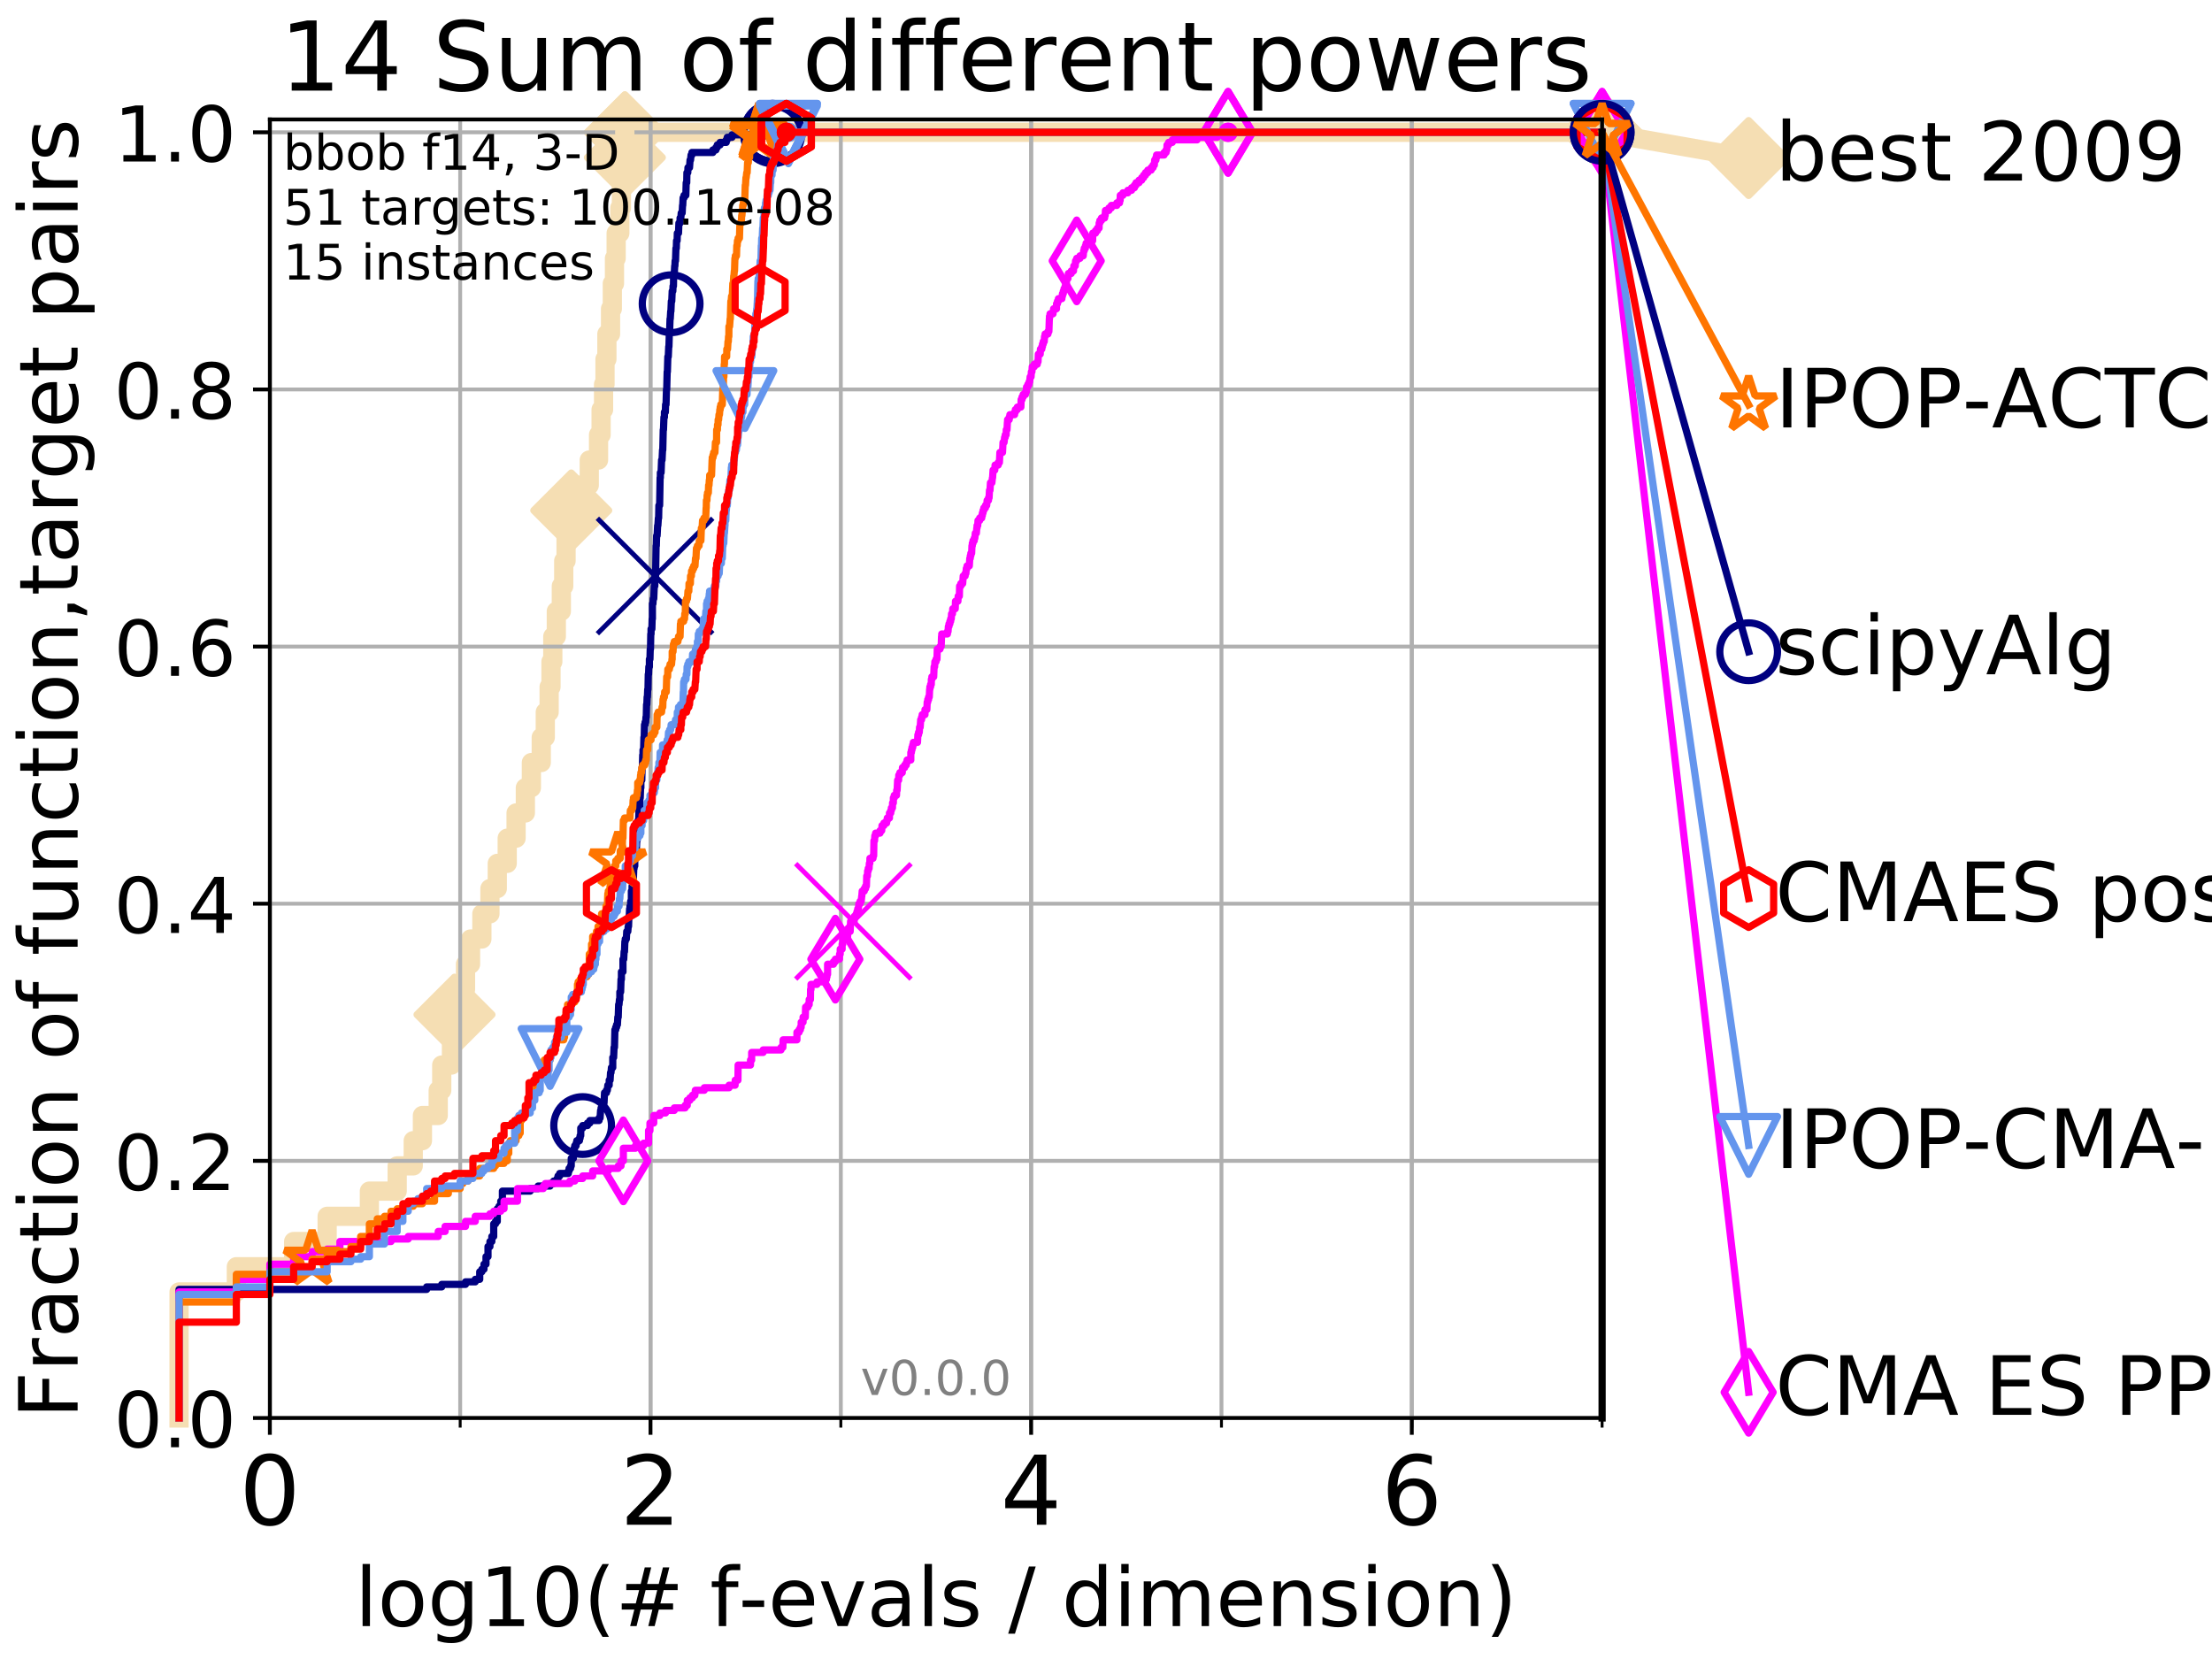 <?xml version="1.0" encoding="utf-8" standalone="no"?>
<!DOCTYPE svg PUBLIC "-//W3C//DTD SVG 1.1//EN"
  "http://www.w3.org/Graphics/SVG/1.1/DTD/svg11.dtd">
<!-- Created with matplotlib (http://matplotlib.org/) -->
<svg height="345pt" version="1.1" viewBox="0 0 460 345" width="460pt" xmlns="http://www.w3.org/2000/svg" xmlns:xlink="http://www.w3.org/1999/xlink">
 <defs>
  <style type="text/css">
*{stroke-linecap:butt;stroke-linejoin:round;}
  </style>
 </defs>
 <g id="figure_1">
  <g id="patch_1">
   <path d="M 0 345.6 
L 460.8 345.6 
L 460.8 0 
L 0 0 
z
" style="fill:#ffffff;"/>
  </g>
  <g id="axes_1">
   <g id="patch_2">
    <path d="M 56.12 294.88 
L 333.168 294.88 
L 333.168 24.84 
L 56.12 24.84 
z
" style="fill:#ffffff;"/>
   </g>
   <g id="line2d_1">
    <path d="M 37.236 294.88 
L 37.236 268.668 
L 49.151 268.668 
L 49.151 263.425 
L 61.065 263.425 
L 61.065 258.183 
L 68.034 258.183 
L 68.034 252.94 
L 76.815 252.94 
L 76.815 247.698 
L 82.598 247.698 
L 82.598 242.455 
L 85.935 242.455 
L 85.935 237.213 
L 87.847 237.213 
L 87.847 231.97 
L 91.131 231.97 
L 91.131 226.728 
L 91.863 226.728 
L 91.863 221.485 
L 93.887 221.485 
L 93.887 216.243 
L 94.512 216.243 
L 94.512 211 
L 96.262 211 
L 96.262 205.758 
L 96.808 205.758 
L 96.808 200.515 
L 97.85 200.515 
L 97.85 195.273 
L 100.208 195.273 
L 100.208 190.03 
L 101.886 190.03 
L 101.886 184.788 
L 103.415 184.788 
L 103.415 179.546 
L 105.48 179.546 
L 105.48 174.303 
L 107.324 174.303 
L 107.324 169.061 
L 109.251 169.061 
L 109.251 163.818 
L 110.506 163.818 
L 110.506 158.576 
L 112.557 158.576 
L 112.557 153.333 
L 113.396 153.333 
L 113.396 148.091 
L 114.196 148.091 
L 114.196 142.848 
L 114.582 142.848 
L 114.582 137.606 
L 114.96 137.606 
L 114.96 132.363 
L 115.691 132.363 
L 115.691 127.121 
L 116.733 127.121 
L 116.733 121.878 
L 117.232 121.878 
L 117.232 116.636 
L 117.716 116.636 
L 117.716 111.393 
L 118.031 111.393 
L 118.031 106.151 
L 118.795 106.151 
L 118.795 100.908 
L 122.541 100.908 
L 122.541 95.666 
L 124.472 95.666 
L 124.472 90.423 
L 125.001 90.423 
L 125.001 85.181 
L 125.514 85.181 
L 125.514 79.938 
L 125.814 79.938 
L 125.814 74.696 
L 126.207 74.696 
L 126.207 69.453 
L 126.967 69.453 
L 126.967 64.211 
L 127.335 64.211 
L 127.335 58.969 
L 127.784 58.969 
L 127.784 53.726 
L 128.134 53.726 
L 128.134 48.484 
L 128.898 48.484 
L 128.898 43.241 
L 129.227 43.241 
L 129.227 37.999 
L 129.55 37.999 
L 129.55 32.756 
L 129.945 32.756 
L 129.945 27.514 
L 333.168 27.514 
" style="fill:none;stroke:#f5deb3;stroke-linecap:square;stroke-width:4;"/>
   </g>
   <g id="line2d_2">
    <defs>
     <path d="M -0 7.778 
L 7.778 0 
L 0 -7.778 
L -7.778 -0 
z
" id="mb3eb017020" style="stroke:#f5deb3;stroke-linejoin:miter;stroke-width:1.5;"/>
    </defs>
    <g>
     <use style="fill:#f5deb3;stroke:#f5deb3;stroke-linejoin:miter;stroke-width:1.5;" x="94.512" xlink:href="#mb3eb017020" y="211"/>
     <use style="fill:#f5deb3;stroke:#f5deb3;stroke-linejoin:miter;stroke-width:1.5;" x="118.795" xlink:href="#mb3eb017020" y="106.151"/>
     <use style="fill:#f5deb3;stroke:#f5deb3;stroke-linejoin:miter;stroke-width:1.5;" x="129.945" xlink:href="#mb3eb017020" y="32.756"/>
     <use style="fill:#f5deb3;stroke:#f5deb3;stroke-linejoin:miter;stroke-width:1.5;" x="129.945" xlink:href="#mb3eb017020" y="27.514"/>
     <use style="fill:#f5deb3;stroke:#f5deb3;stroke-linejoin:miter;stroke-width:1.5;" x="129.945" xlink:href="#mb3eb017020" y="27.514"/>
     <use style="fill:#f5deb3;stroke:#f5deb3;stroke-linejoin:miter;stroke-width:1.5;" x="333.168" xlink:href="#mb3eb017020" y="27.514"/>
    </g>
   </g>
   <g id="line2d_3">
    <path style="fill:none;stroke:#f5deb3;stroke-linecap:square;stroke-width:4;"/>
    <g/>
   </g>
   <g id="line2d_4">
    <path d="M 333.168 27.514 
L 363.643 32.861 
" style="fill:none;stroke:#f5deb3;stroke-linecap:square;stroke-width:4;"/>
    <g>
     <use style="fill:#f5deb3;stroke:#f5deb3;stroke-linejoin:miter;stroke-width:1.5;" x="333.168" xlink:href="#mb3eb017020" y="27.514"/>
     <use style="fill:#f5deb3;stroke:#f5deb3;stroke-linejoin:miter;stroke-width:1.5;" x="363.643" xlink:href="#mb3eb017020" y="32.861"/>
    </g>
   </g>
   <g id="matplotlib.axis_1">
    <g id="xtick_1">
     <g id="line2d_5">
      <path clip-path="url(#pbdce5b8843)" d="M 56.12 294.88 
L 56.12 24.84 
" style="fill:none;stroke:#b0b0b0;stroke-linecap:square;stroke-width:0.8;"/>
     </g>
     <g id="line2d_6">
      <defs>
       <path d="M 0 0 
L 0 3.5 
" id="m6e8bd34957" style="stroke:#000000;stroke-width:0.8;"/>
      </defs>
      <g>
       <use style="stroke:#000000;stroke-width:0.8;" x="56.12" xlink:href="#m6e8bd34957" y="294.88"/>
      </g>
     </g>
     <g id="text_1">
      <!-- 0 -->
      <defs>
       <path d="M 31.781 66.406 
Q 24.172 66.406 20.328 58.906 
Q 16.5 51.422 16.5 36.375 
Q 16.5 21.391 20.328 13.891 
Q 24.172 6.391 31.781 6.391 
Q 39.453 6.391 43.281 13.891 
Q 47.125 21.391 47.125 36.375 
Q 47.125 51.422 43.281 58.906 
Q 39.453 66.406 31.781 66.406 
z
M 31.781 74.219 
Q 44.047 74.219 50.516 64.516 
Q 56.984 54.828 56.984 36.375 
Q 56.984 17.969 50.516 8.266 
Q 44.047 -1.422 31.781 -1.422 
Q 19.531 -1.422 13.062 8.266 
Q 6.594 17.969 6.594 36.375 
Q 6.594 54.828 13.062 64.516 
Q 19.531 74.219 31.781 74.219 
z
" id="DejaVuSans-30"/>
      </defs>
      <g transform="translate(49.758 317.077)scale(0.2 -0.2)">
       <use xlink:href="#DejaVuSans-30"/>
      </g>
     </g>
    </g>
    <g id="xtick_2">
     <g id="line2d_7">
      <path clip-path="url(#pbdce5b8843)" d="M 135.277 294.88 
L 135.277 24.84 
" style="fill:none;stroke:#b0b0b0;stroke-linecap:square;stroke-width:0.8;"/>
     </g>
     <g id="line2d_8">
      <g>
       <use style="stroke:#000000;stroke-width:0.8;" x="135.277" xlink:href="#m6e8bd34957" y="294.88"/>
      </g>
     </g>
     <g id="text_2">
      <!-- 2 -->
      <defs>
       <path d="M 19.188 8.297 
L 53.609 8.297 
L 53.609 0 
L 7.328 0 
L 7.328 8.297 
Q 12.938 14.109 22.625 23.891 
Q 32.328 33.688 34.812 36.531 
Q 39.547 41.844 41.422 45.531 
Q 43.312 49.219 43.312 52.781 
Q 43.312 58.594 39.234 62.25 
Q 35.156 65.922 28.609 65.922 
Q 23.969 65.922 18.812 64.312 
Q 13.672 62.703 7.812 59.422 
L 7.812 69.391 
Q 13.766 71.781 18.938 73 
Q 24.125 74.219 28.422 74.219 
Q 39.75 74.219 46.484 68.547 
Q 53.219 62.891 53.219 53.422 
Q 53.219 48.922 51.531 44.891 
Q 49.859 40.875 45.406 35.406 
Q 44.188 33.984 37.641 27.219 
Q 31.109 20.453 19.188 8.297 
z
" id="DejaVuSans-32"/>
      </defs>
      <g transform="translate(128.914 317.077)scale(0.2 -0.2)">
       <use xlink:href="#DejaVuSans-32"/>
      </g>
     </g>
    </g>
    <g id="xtick_3">
     <g id="line2d_9">
      <path clip-path="url(#pbdce5b8843)" d="M 214.433 294.88 
L 214.433 24.84 
" style="fill:none;stroke:#b0b0b0;stroke-linecap:square;stroke-width:0.8;"/>
     </g>
     <g id="line2d_10">
      <g>
       <use style="stroke:#000000;stroke-width:0.8;" x="214.433" xlink:href="#m6e8bd34957" y="294.88"/>
      </g>
     </g>
     <g id="text_3">
      <!-- 4 -->
      <defs>
       <path d="M 37.797 64.312 
L 12.891 25.391 
L 37.797 25.391 
z
M 35.203 72.906 
L 47.609 72.906 
L 47.609 25.391 
L 58.016 25.391 
L 58.016 17.188 
L 47.609 17.188 
L 47.609 0 
L 37.797 0 
L 37.797 17.188 
L 4.891 17.188 
L 4.891 26.703 
z
" id="DejaVuSans-34"/>
      </defs>
      <g transform="translate(208.071 317.077)scale(0.2 -0.2)">
       <use xlink:href="#DejaVuSans-34"/>
      </g>
     </g>
    </g>
    <g id="xtick_4">
     <g id="line2d_11">
      <path clip-path="url(#pbdce5b8843)" d="M 293.59 294.88 
L 293.59 24.84 
" style="fill:none;stroke:#b0b0b0;stroke-linecap:square;stroke-width:0.8;"/>
     </g>
     <g id="line2d_12">
      <g>
       <use style="stroke:#000000;stroke-width:0.8;" x="293.59" xlink:href="#m6e8bd34957" y="294.88"/>
      </g>
     </g>
     <g id="text_4">
      <!-- 6 -->
      <defs>
       <path d="M 33.016 40.375 
Q 26.375 40.375 22.484 35.828 
Q 18.609 31.297 18.609 23.391 
Q 18.609 15.531 22.484 10.953 
Q 26.375 6.391 33.016 6.391 
Q 39.656 6.391 43.531 10.953 
Q 47.406 15.531 47.406 23.391 
Q 47.406 31.297 43.531 35.828 
Q 39.656 40.375 33.016 40.375 
z
M 52.594 71.297 
L 52.594 62.312 
Q 48.875 64.062 45.094 64.984 
Q 41.312 65.922 37.594 65.922 
Q 27.828 65.922 22.672 59.328 
Q 17.531 52.734 16.797 39.406 
Q 19.672 43.656 24.016 45.922 
Q 28.375 48.188 33.594 48.188 
Q 44.578 48.188 50.953 41.516 
Q 57.328 34.859 57.328 23.391 
Q 57.328 12.156 50.688 5.359 
Q 44.047 -1.422 33.016 -1.422 
Q 20.359 -1.422 13.672 8.266 
Q 6.984 17.969 6.984 36.375 
Q 6.984 53.656 15.188 63.938 
Q 23.391 74.219 37.203 74.219 
Q 40.922 74.219 44.703 73.484 
Q 48.484 72.75 52.594 71.297 
z
" id="DejaVuSans-36"/>
      </defs>
      <g transform="translate(287.227 317.077)scale(0.2 -0.2)">
       <use xlink:href="#DejaVuSans-36"/>
      </g>
     </g>
    </g>
    <g id="xtick_5">
     <g id="line2d_13">
      <path clip-path="url(#pbdce5b8843)" d="M 56.12 294.88 
L 56.12 24.84 
" style="fill:none;stroke:#b0b0b0;stroke-linecap:square;stroke-width:0.8;"/>
     </g>
     <g id="line2d_14">
      <defs>
       <path d="M 0 0 
L 0 2 
" id="m85ebc8de13" style="stroke:#000000;stroke-width:0.6;"/>
      </defs>
      <g>
       <use style="stroke:#000000;stroke-width:0.6;" x="56.12" xlink:href="#m85ebc8de13" y="294.88"/>
      </g>
     </g>
    </g>
    <g id="xtick_6">
     <g id="line2d_15">
      <path clip-path="url(#pbdce5b8843)" d="M 95.698 294.88 
L 95.698 24.84 
" style="fill:none;stroke:#b0b0b0;stroke-linecap:square;stroke-width:0.8;"/>
     </g>
     <g id="line2d_16">
      <g>
       <use style="stroke:#000000;stroke-width:0.6;" x="95.698" xlink:href="#m85ebc8de13" y="294.88"/>
      </g>
     </g>
    </g>
    <g id="xtick_7">
     <g id="line2d_17">
      <path clip-path="url(#pbdce5b8843)" d="M 135.277 294.88 
L 135.277 24.84 
" style="fill:none;stroke:#b0b0b0;stroke-linecap:square;stroke-width:0.8;"/>
     </g>
     <g id="line2d_18">
      <g>
       <use style="stroke:#000000;stroke-width:0.6;" x="135.277" xlink:href="#m85ebc8de13" y="294.88"/>
      </g>
     </g>
    </g>
    <g id="xtick_8">
     <g id="line2d_19">
      <path clip-path="url(#pbdce5b8843)" d="M 174.855 294.88 
L 174.855 24.84 
" style="fill:none;stroke:#b0b0b0;stroke-linecap:square;stroke-width:0.8;"/>
     </g>
     <g id="line2d_20">
      <g>
       <use style="stroke:#000000;stroke-width:0.6;" x="174.855" xlink:href="#m85ebc8de13" y="294.88"/>
      </g>
     </g>
    </g>
    <g id="xtick_9">
     <g id="line2d_21">
      <path clip-path="url(#pbdce5b8843)" d="M 214.433 294.88 
L 214.433 24.84 
" style="fill:none;stroke:#b0b0b0;stroke-linecap:square;stroke-width:0.8;"/>
     </g>
     <g id="line2d_22">
      <g>
       <use style="stroke:#000000;stroke-width:0.6;" x="214.433" xlink:href="#m85ebc8de13" y="294.88"/>
      </g>
     </g>
    </g>
    <g id="xtick_10">
     <g id="line2d_23">
      <path clip-path="url(#pbdce5b8843)" d="M 254.011 294.88 
L 254.011 24.84 
" style="fill:none;stroke:#b0b0b0;stroke-linecap:square;stroke-width:0.8;"/>
     </g>
     <g id="line2d_24">
      <g>
       <use style="stroke:#000000;stroke-width:0.6;" x="254.011" xlink:href="#m85ebc8de13" y="294.88"/>
      </g>
     </g>
    </g>
    <g id="xtick_11">
     <g id="line2d_25">
      <path clip-path="url(#pbdce5b8843)" d="M 293.59 294.88 
L 293.59 24.84 
" style="fill:none;stroke:#b0b0b0;stroke-linecap:square;stroke-width:0.8;"/>
     </g>
     <g id="line2d_26">
      <g>
       <use style="stroke:#000000;stroke-width:0.6;" x="293.59" xlink:href="#m85ebc8de13" y="294.88"/>
      </g>
     </g>
    </g>
    <g id="xtick_12">
     <g id="line2d_27">
      <path clip-path="url(#pbdce5b8843)" d="M 333.168 294.88 
L 333.168 24.84 
" style="fill:none;stroke:#b0b0b0;stroke-linecap:square;stroke-width:0.8;"/>
     </g>
     <g id="line2d_28">
      <g>
       <use style="stroke:#000000;stroke-width:0.6;" x="333.168" xlink:href="#m85ebc8de13" y="294.88"/>
      </g>
     </g>
    </g>
    <g id="text_5">
     <!-- log10(# f-evals / dimension) -->
     <defs>
      <path d="M 9.422 75.984 
L 18.406 75.984 
L 18.406 0 
L 9.422 0 
z
" id="DejaVuSans-6c"/>
      <path d="M 30.609 48.391 
Q 23.391 48.391 19.188 42.75 
Q 14.984 37.109 14.984 27.297 
Q 14.984 17.484 19.156 11.844 
Q 23.344 6.203 30.609 6.203 
Q 37.797 6.203 41.984 11.859 
Q 46.188 17.531 46.188 27.297 
Q 46.188 37.016 41.984 42.703 
Q 37.797 48.391 30.609 48.391 
z
M 30.609 56 
Q 42.328 56 49.016 48.375 
Q 55.719 40.766 55.719 27.297 
Q 55.719 13.875 49.016 6.219 
Q 42.328 -1.422 30.609 -1.422 
Q 18.844 -1.422 12.172 6.219 
Q 5.516 13.875 5.516 27.297 
Q 5.516 40.766 12.172 48.375 
Q 18.844 56 30.609 56 
z
" id="DejaVuSans-6f"/>
      <path d="M 45.406 27.984 
Q 45.406 37.75 41.375 43.109 
Q 37.359 48.484 30.078 48.484 
Q 22.859 48.484 18.828 43.109 
Q 14.797 37.75 14.797 27.984 
Q 14.797 18.266 18.828 12.891 
Q 22.859 7.516 30.078 7.516 
Q 37.359 7.516 41.375 12.891 
Q 45.406 18.266 45.406 27.984 
z
M 54.391 6.781 
Q 54.391 -7.172 48.188 -13.984 
Q 42 -20.797 29.203 -20.797 
Q 24.469 -20.797 20.266 -20.094 
Q 16.062 -19.391 12.109 -17.922 
L 12.109 -9.188 
Q 16.062 -11.328 19.922 -12.344 
Q 23.781 -13.375 27.781 -13.375 
Q 36.625 -13.375 41.016 -8.766 
Q 45.406 -4.156 45.406 5.172 
L 45.406 9.625 
Q 42.625 4.781 38.281 2.391 
Q 33.938 0 27.875 0 
Q 17.828 0 11.672 7.656 
Q 5.516 15.328 5.516 27.984 
Q 5.516 40.672 11.672 48.328 
Q 17.828 56 27.875 56 
Q 33.938 56 38.281 53.609 
Q 42.625 51.219 45.406 46.391 
L 45.406 54.688 
L 54.391 54.688 
z
" id="DejaVuSans-67"/>
      <path d="M 12.406 8.297 
L 28.516 8.297 
L 28.516 63.922 
L 10.984 60.406 
L 10.984 69.391 
L 28.422 72.906 
L 38.281 72.906 
L 38.281 8.297 
L 54.391 8.297 
L 54.391 0 
L 12.406 0 
z
" id="DejaVuSans-31"/>
      <path d="M 31 75.875 
Q 24.469 64.656 21.281 53.656 
Q 18.109 42.672 18.109 31.391 
Q 18.109 20.125 21.312 9.062 
Q 24.516 -2 31 -13.188 
L 23.188 -13.188 
Q 15.875 -1.703 12.234 9.375 
Q 8.594 20.453 8.594 31.391 
Q 8.594 42.281 12.203 53.312 
Q 15.828 64.359 23.188 75.875 
z
" id="DejaVuSans-28"/>
      <path d="M 51.125 44 
L 36.922 44 
L 32.812 27.688 
L 47.125 27.688 
z
M 43.797 71.781 
L 38.719 51.516 
L 52.984 51.516 
L 58.109 71.781 
L 65.922 71.781 
L 60.891 51.516 
L 76.125 51.516 
L 76.125 44 
L 58.984 44 
L 54.984 27.688 
L 70.516 27.688 
L 70.516 20.219 
L 53.078 20.219 
L 48 0 
L 40.188 0 
L 45.219 20.219 
L 30.906 20.219 
L 25.875 0 
L 18.016 0 
L 23.094 20.219 
L 7.719 20.219 
L 7.719 27.688 
L 24.906 27.688 
L 29 44 
L 13.281 44 
L 13.281 51.516 
L 30.906 51.516 
L 35.891 71.781 
z
" id="DejaVuSans-23"/>
      <path id="DejaVuSans-20"/>
      <path d="M 37.109 75.984 
L 37.109 68.5 
L 28.516 68.5 
Q 23.688 68.5 21.797 66.547 
Q 19.922 64.594 19.922 59.516 
L 19.922 54.688 
L 34.719 54.688 
L 34.719 47.703 
L 19.922 47.703 
L 19.922 0 
L 10.891 0 
L 10.891 47.703 
L 2.297 47.703 
L 2.297 54.688 
L 10.891 54.688 
L 10.891 58.5 
Q 10.891 67.625 15.141 71.797 
Q 19.391 75.984 28.609 75.984 
z
" id="DejaVuSans-66"/>
      <path d="M 4.891 31.391 
L 31.203 31.391 
L 31.203 23.391 
L 4.891 23.391 
z
" id="DejaVuSans-2d"/>
      <path d="M 56.203 29.594 
L 56.203 25.203 
L 14.891 25.203 
Q 15.484 15.922 20.484 11.062 
Q 25.484 6.203 34.422 6.203 
Q 39.594 6.203 44.453 7.469 
Q 49.312 8.734 54.109 11.281 
L 54.109 2.781 
Q 49.266 0.734 44.188 -0.344 
Q 39.109 -1.422 33.891 -1.422 
Q 20.797 -1.422 13.156 6.188 
Q 5.516 13.812 5.516 26.812 
Q 5.516 40.234 12.766 48.109 
Q 20.016 56 32.328 56 
Q 43.359 56 49.781 48.891 
Q 56.203 41.797 56.203 29.594 
z
M 47.219 32.234 
Q 47.125 39.594 43.094 43.984 
Q 39.062 48.391 32.422 48.391 
Q 24.906 48.391 20.391 44.141 
Q 15.875 39.891 15.188 32.172 
z
" id="DejaVuSans-65"/>
      <path d="M 2.984 54.688 
L 12.5 54.688 
L 29.594 8.797 
L 46.688 54.688 
L 56.203 54.688 
L 35.688 0 
L 23.484 0 
z
" id="DejaVuSans-76"/>
      <path d="M 34.281 27.484 
Q 23.391 27.484 19.188 25 
Q 14.984 22.516 14.984 16.5 
Q 14.984 11.719 18.141 8.906 
Q 21.297 6.109 26.703 6.109 
Q 34.188 6.109 38.703 11.406 
Q 43.219 16.703 43.219 25.484 
L 43.219 27.484 
z
M 52.203 31.203 
L 52.203 0 
L 43.219 0 
L 43.219 8.297 
Q 40.141 3.328 35.547 0.953 
Q 30.953 -1.422 24.312 -1.422 
Q 15.922 -1.422 10.953 3.297 
Q 6 8.016 6 15.922 
Q 6 25.141 12.172 29.828 
Q 18.359 34.516 30.609 34.516 
L 43.219 34.516 
L 43.219 35.406 
Q 43.219 41.609 39.141 45 
Q 35.062 48.391 27.688 48.391 
Q 23 48.391 18.547 47.266 
Q 14.109 46.141 10.016 43.891 
L 10.016 52.203 
Q 14.938 54.109 19.578 55.047 
Q 24.219 56 28.609 56 
Q 40.484 56 46.344 49.844 
Q 52.203 43.703 52.203 31.203 
z
" id="DejaVuSans-61"/>
      <path d="M 44.281 53.078 
L 44.281 44.578 
Q 40.484 46.531 36.375 47.5 
Q 32.281 48.484 27.875 48.484 
Q 21.188 48.484 17.844 46.438 
Q 14.5 44.391 14.5 40.281 
Q 14.5 37.156 16.891 35.375 
Q 19.281 33.594 26.516 31.984 
L 29.594 31.297 
Q 39.156 29.25 43.188 25.516 
Q 47.219 21.781 47.219 15.094 
Q 47.219 7.469 41.188 3.016 
Q 35.156 -1.422 24.609 -1.422 
Q 20.219 -1.422 15.453 -0.562 
Q 10.688 0.297 5.422 2 
L 5.422 11.281 
Q 10.406 8.688 15.234 7.391 
Q 20.062 6.109 24.812 6.109 
Q 31.156 6.109 34.562 8.281 
Q 37.984 10.453 37.984 14.406 
Q 37.984 18.062 35.516 20.016 
Q 33.062 21.969 24.703 23.781 
L 21.578 24.516 
Q 13.234 26.266 9.516 29.906 
Q 5.812 33.547 5.812 39.891 
Q 5.812 47.609 11.281 51.797 
Q 16.75 56 26.812 56 
Q 31.781 56 36.172 55.266 
Q 40.578 54.547 44.281 53.078 
z
" id="DejaVuSans-73"/>
      <path d="M 25.391 72.906 
L 33.688 72.906 
L 8.297 -9.281 
L 0 -9.281 
z
" id="DejaVuSans-2f"/>
      <path d="M 45.406 46.391 
L 45.406 75.984 
L 54.391 75.984 
L 54.391 0 
L 45.406 0 
L 45.406 8.203 
Q 42.578 3.328 38.25 0.953 
Q 33.938 -1.422 27.875 -1.422 
Q 17.969 -1.422 11.734 6.484 
Q 5.516 14.406 5.516 27.297 
Q 5.516 40.188 11.734 48.094 
Q 17.969 56 27.875 56 
Q 33.938 56 38.25 53.625 
Q 42.578 51.266 45.406 46.391 
z
M 14.797 27.297 
Q 14.797 17.391 18.875 11.75 
Q 22.953 6.109 30.078 6.109 
Q 37.203 6.109 41.297 11.75 
Q 45.406 17.391 45.406 27.297 
Q 45.406 37.203 41.297 42.844 
Q 37.203 48.484 30.078 48.484 
Q 22.953 48.484 18.875 42.844 
Q 14.797 37.203 14.797 27.297 
z
" id="DejaVuSans-64"/>
      <path d="M 9.422 54.688 
L 18.406 54.688 
L 18.406 0 
L 9.422 0 
z
M 9.422 75.984 
L 18.406 75.984 
L 18.406 64.594 
L 9.422 64.594 
z
" id="DejaVuSans-69"/>
      <path d="M 52 44.188 
Q 55.375 50.25 60.062 53.125 
Q 64.75 56 71.094 56 
Q 79.641 56 84.281 50.016 
Q 88.922 44.047 88.922 33.016 
L 88.922 0 
L 79.891 0 
L 79.891 32.719 
Q 79.891 40.578 77.094 44.375 
Q 74.312 48.188 68.609 48.188 
Q 61.625 48.188 57.562 43.547 
Q 53.516 38.922 53.516 30.906 
L 53.516 0 
L 44.484 0 
L 44.484 32.719 
Q 44.484 40.625 41.703 44.406 
Q 38.922 48.188 33.109 48.188 
Q 26.219 48.188 22.156 43.531 
Q 18.109 38.875 18.109 30.906 
L 18.109 0 
L 9.078 0 
L 9.078 54.688 
L 18.109 54.688 
L 18.109 46.188 
Q 21.188 51.219 25.484 53.609 
Q 29.781 56 35.688 56 
Q 41.656 56 45.828 52.969 
Q 50 49.953 52 44.188 
z
" id="DejaVuSans-6d"/>
      <path d="M 54.891 33.016 
L 54.891 0 
L 45.906 0 
L 45.906 32.719 
Q 45.906 40.484 42.875 44.328 
Q 39.844 48.188 33.797 48.188 
Q 26.516 48.188 22.312 43.547 
Q 18.109 38.922 18.109 30.906 
L 18.109 0 
L 9.078 0 
L 9.078 54.688 
L 18.109 54.688 
L 18.109 46.188 
Q 21.344 51.125 25.703 53.562 
Q 30.078 56 35.797 56 
Q 45.219 56 50.047 50.172 
Q 54.891 44.344 54.891 33.016 
z
" id="DejaVuSans-6e"/>
      <path d="M 8.016 75.875 
L 15.828 75.875 
Q 23.141 64.359 26.781 53.312 
Q 30.422 42.281 30.422 31.391 
Q 30.422 20.453 26.781 9.375 
Q 23.141 -1.703 15.828 -13.188 
L 8.016 -13.188 
Q 14.5 -2 17.703 9.062 
Q 20.906 20.125 20.906 31.391 
Q 20.906 42.672 17.703 53.656 
Q 14.5 64.656 8.016 75.875 
z
" id="DejaVuSans-29"/>
     </defs>
     <g transform="translate(73.803 338.154)scale(0.17 -0.17)">
      <use xlink:href="#DejaVuSans-6c"/>
      <use x="27.783" xlink:href="#DejaVuSans-6f"/>
      <use x="88.965" xlink:href="#DejaVuSans-67"/>
      <use x="152.441" xlink:href="#DejaVuSans-31"/>
      <use x="216.064" xlink:href="#DejaVuSans-30"/>
      <use x="279.688" xlink:href="#DejaVuSans-28"/>
      <use x="318.701" xlink:href="#DejaVuSans-23"/>
      <use x="402.49" xlink:href="#DejaVuSans-20"/>
      <use x="434.277" xlink:href="#DejaVuSans-66"/>
      <use x="469.404" xlink:href="#DejaVuSans-2d"/>
      <use x="505.488" xlink:href="#DejaVuSans-65"/>
      <use x="567.012" xlink:href="#DejaVuSans-76"/>
      <use x="626.191" xlink:href="#DejaVuSans-61"/>
      <use x="687.471" xlink:href="#DejaVuSans-6c"/>
      <use x="715.254" xlink:href="#DejaVuSans-73"/>
      <use x="767.354" xlink:href="#DejaVuSans-20"/>
      <use x="799.141" xlink:href="#DejaVuSans-2f"/>
      <use x="832.832" xlink:href="#DejaVuSans-20"/>
      <use x="864.619" xlink:href="#DejaVuSans-64"/>
      <use x="928.096" xlink:href="#DejaVuSans-69"/>
      <use x="955.879" xlink:href="#DejaVuSans-6d"/>
      <use x="1053.291" xlink:href="#DejaVuSans-65"/>
      <use x="1114.814" xlink:href="#DejaVuSans-6e"/>
      <use x="1178.193" xlink:href="#DejaVuSans-73"/>
      <use x="1230.293" xlink:href="#DejaVuSans-69"/>
      <use x="1258.076" xlink:href="#DejaVuSans-6f"/>
      <use x="1319.258" xlink:href="#DejaVuSans-6e"/>
      <use x="1382.637" xlink:href="#DejaVuSans-29"/>
     </g>
    </g>
   </g>
   <g id="matplotlib.axis_2">
    <g id="ytick_1">
     <g id="line2d_29">
      <path clip-path="url(#pbdce5b8843)" d="M 56.12 294.88 
L 333.168 294.88 
" style="fill:none;stroke:#b0b0b0;stroke-linecap:square;stroke-width:0.8;"/>
     </g>
     <g id="line2d_30">
      <defs>
       <path d="M 0 0 
L -3.5 0 
" id="m50baef2514" style="stroke:#000000;stroke-width:0.8;"/>
      </defs>
      <g>
       <use style="stroke:#000000;stroke-width:0.8;" x="56.12" xlink:href="#m50baef2514" y="294.88"/>
      </g>
     </g>
     <g id="text_6">
      <!-- 0.0 -->
      <defs>
       <path d="M 10.688 12.406 
L 21 12.406 
L 21 0 
L 10.688 0 
z
" id="DejaVuSans-2e"/>
      </defs>
      <g transform="translate(23.675 300.959)scale(0.16 -0.16)">
       <use xlink:href="#DejaVuSans-30"/>
       <use x="63.623" xlink:href="#DejaVuSans-2e"/>
       <use x="95.41" xlink:href="#DejaVuSans-30"/>
      </g>
     </g>
    </g>
    <g id="ytick_2">
     <g id="line2d_31">
      <path clip-path="url(#pbdce5b8843)" d="M 56.12 241.407 
L 333.168 241.407 
" style="fill:none;stroke:#b0b0b0;stroke-linecap:square;stroke-width:0.8;"/>
     </g>
     <g id="line2d_32">
      <g>
       <use style="stroke:#000000;stroke-width:0.8;" x="56.12" xlink:href="#m50baef2514" y="241.407"/>
      </g>
     </g>
     <g id="text_7">
      <!-- 0.2 -->
      <g transform="translate(23.675 247.485)scale(0.16 -0.16)">
       <use xlink:href="#DejaVuSans-30"/>
       <use x="63.623" xlink:href="#DejaVuSans-2e"/>
       <use x="95.41" xlink:href="#DejaVuSans-32"/>
      </g>
     </g>
    </g>
    <g id="ytick_3">
     <g id="line2d_33">
      <path clip-path="url(#pbdce5b8843)" d="M 56.12 187.933 
L 333.168 187.933 
" style="fill:none;stroke:#b0b0b0;stroke-linecap:square;stroke-width:0.8;"/>
     </g>
     <g id="line2d_34">
      <g>
       <use style="stroke:#000000;stroke-width:0.8;" x="56.12" xlink:href="#m50baef2514" y="187.933"/>
      </g>
     </g>
     <g id="text_8">
      <!-- 0.4 -->
      <g transform="translate(23.675 194.012)scale(0.16 -0.16)">
       <use xlink:href="#DejaVuSans-30"/>
       <use x="63.623" xlink:href="#DejaVuSans-2e"/>
       <use x="95.41" xlink:href="#DejaVuSans-34"/>
      </g>
     </g>
    </g>
    <g id="ytick_4">
     <g id="line2d_35">
      <path clip-path="url(#pbdce5b8843)" d="M 56.12 134.46 
L 333.168 134.46 
" style="fill:none;stroke:#b0b0b0;stroke-linecap:square;stroke-width:0.8;"/>
     </g>
     <g id="line2d_36">
      <g>
       <use style="stroke:#000000;stroke-width:0.8;" x="56.12" xlink:href="#m50baef2514" y="134.46"/>
      </g>
     </g>
     <g id="text_9">
      <!-- 0.6 -->
      <g transform="translate(23.675 140.539)scale(0.16 -0.16)">
       <use xlink:href="#DejaVuSans-30"/>
       <use x="63.623" xlink:href="#DejaVuSans-2e"/>
       <use x="95.41" xlink:href="#DejaVuSans-36"/>
      </g>
     </g>
    </g>
    <g id="ytick_5">
     <g id="line2d_37">
      <path clip-path="url(#pbdce5b8843)" d="M 56.12 80.987 
L 333.168 80.987 
" style="fill:none;stroke:#b0b0b0;stroke-linecap:square;stroke-width:0.8;"/>
     </g>
     <g id="line2d_38">
      <g>
       <use style="stroke:#000000;stroke-width:0.8;" x="56.12" xlink:href="#m50baef2514" y="80.987"/>
      </g>
     </g>
     <g id="text_10">
      <!-- 0.8 -->
      <defs>
       <path d="M 31.781 34.625 
Q 24.75 34.625 20.719 30.859 
Q 16.703 27.094 16.703 20.516 
Q 16.703 13.922 20.719 10.156 
Q 24.75 6.391 31.781 6.391 
Q 38.812 6.391 42.859 10.172 
Q 46.922 13.969 46.922 20.516 
Q 46.922 27.094 42.891 30.859 
Q 38.875 34.625 31.781 34.625 
z
M 21.922 38.812 
Q 15.578 40.375 12.031 44.719 
Q 8.5 49.078 8.5 55.328 
Q 8.5 64.062 14.719 69.141 
Q 20.953 74.219 31.781 74.219 
Q 42.672 74.219 48.875 69.141 
Q 55.078 64.062 55.078 55.328 
Q 55.078 49.078 51.531 44.719 
Q 48 40.375 41.703 38.812 
Q 48.828 37.156 52.797 32.312 
Q 56.781 27.484 56.781 20.516 
Q 56.781 9.906 50.312 4.234 
Q 43.844 -1.422 31.781 -1.422 
Q 19.734 -1.422 13.25 4.234 
Q 6.781 9.906 6.781 20.516 
Q 6.781 27.484 10.781 32.312 
Q 14.797 37.156 21.922 38.812 
z
M 18.312 54.391 
Q 18.312 48.734 21.844 45.562 
Q 25.391 42.391 31.781 42.391 
Q 38.141 42.391 41.719 45.562 
Q 45.312 48.734 45.312 54.391 
Q 45.312 60.062 41.719 63.234 
Q 38.141 66.406 31.781 66.406 
Q 25.391 66.406 21.844 63.234 
Q 18.312 60.062 18.312 54.391 
z
" id="DejaVuSans-38"/>
      </defs>
      <g transform="translate(23.675 87.066)scale(0.16 -0.16)">
       <use xlink:href="#DejaVuSans-30"/>
       <use x="63.623" xlink:href="#DejaVuSans-2e"/>
       <use x="95.41" xlink:href="#DejaVuSans-38"/>
      </g>
     </g>
    </g>
    <g id="ytick_6">
     <g id="line2d_39">
      <path clip-path="url(#pbdce5b8843)" d="M 56.12 27.514 
L 333.168 27.514 
" style="fill:none;stroke:#b0b0b0;stroke-linecap:square;stroke-width:0.8;"/>
     </g>
     <g id="line2d_40">
      <g>
       <use style="stroke:#000000;stroke-width:0.8;" x="56.12" xlink:href="#m50baef2514" y="27.514"/>
      </g>
     </g>
     <g id="text_11">
      <!-- 1.0 -->
      <g transform="translate(23.675 33.592)scale(0.16 -0.16)">
       <use xlink:href="#DejaVuSans-31"/>
       <use x="63.623" xlink:href="#DejaVuSans-2e"/>
       <use x="95.41" xlink:href="#DejaVuSans-30"/>
      </g>
     </g>
    </g>
    <g id="text_12">
     <!-- Fraction of function,target pairs -->
     <defs>
      <path d="M 9.812 72.906 
L 51.703 72.906 
L 51.703 64.594 
L 19.672 64.594 
L 19.672 43.109 
L 48.578 43.109 
L 48.578 34.812 
L 19.672 34.812 
L 19.672 0 
L 9.812 0 
z
" id="DejaVuSans-46"/>
      <path d="M 41.109 46.297 
Q 39.594 47.172 37.812 47.578 
Q 36.031 48 33.891 48 
Q 26.266 48 22.188 43.047 
Q 18.109 38.094 18.109 28.812 
L 18.109 0 
L 9.078 0 
L 9.078 54.688 
L 18.109 54.688 
L 18.109 46.188 
Q 20.953 51.172 25.484 53.578 
Q 30.031 56 36.531 56 
Q 37.453 56 38.578 55.875 
Q 39.703 55.766 41.062 55.516 
z
" id="DejaVuSans-72"/>
      <path d="M 48.781 52.594 
L 48.781 44.188 
Q 44.969 46.297 41.141 47.344 
Q 37.312 48.391 33.406 48.391 
Q 24.656 48.391 19.812 42.844 
Q 14.984 37.312 14.984 27.297 
Q 14.984 17.281 19.812 11.734 
Q 24.656 6.203 33.406 6.203 
Q 37.312 6.203 41.141 7.25 
Q 44.969 8.297 48.781 10.406 
L 48.781 2.094 
Q 45.016 0.344 40.984 -0.531 
Q 36.969 -1.422 32.422 -1.422 
Q 20.062 -1.422 12.781 6.344 
Q 5.516 14.109 5.516 27.297 
Q 5.516 40.672 12.859 48.328 
Q 20.219 56 33.016 56 
Q 37.156 56 41.109 55.141 
Q 45.062 54.297 48.781 52.594 
z
" id="DejaVuSans-63"/>
      <path d="M 18.312 70.219 
L 18.312 54.688 
L 36.812 54.688 
L 36.812 47.703 
L 18.312 47.703 
L 18.312 18.016 
Q 18.312 11.328 20.141 9.422 
Q 21.969 7.516 27.594 7.516 
L 36.812 7.516 
L 36.812 0 
L 27.594 0 
Q 17.188 0 13.234 3.875 
Q 9.281 7.766 9.281 18.016 
L 9.281 47.703 
L 2.688 47.703 
L 2.688 54.688 
L 9.281 54.688 
L 9.281 70.219 
z
" id="DejaVuSans-74"/>
      <path d="M 8.5 21.578 
L 8.5 54.688 
L 17.484 54.688 
L 17.484 21.922 
Q 17.484 14.156 20.5 10.266 
Q 23.531 6.391 29.594 6.391 
Q 36.859 6.391 41.078 11.031 
Q 45.312 15.672 45.312 23.688 
L 45.312 54.688 
L 54.297 54.688 
L 54.297 0 
L 45.312 0 
L 45.312 8.406 
Q 42.047 3.422 37.719 1 
Q 33.406 -1.422 27.688 -1.422 
Q 18.266 -1.422 13.375 4.438 
Q 8.5 10.297 8.5 21.578 
z
M 31.109 56 
z
" id="DejaVuSans-75"/>
      <path d="M 11.719 12.406 
L 22.016 12.406 
L 22.016 4 
L 14.016 -11.625 
L 7.719 -11.625 
L 11.719 4 
z
" id="DejaVuSans-2c"/>
      <path d="M 18.109 8.203 
L 18.109 -20.797 
L 9.078 -20.797 
L 9.078 54.688 
L 18.109 54.688 
L 18.109 46.391 
Q 20.953 51.266 25.266 53.625 
Q 29.594 56 35.594 56 
Q 45.562 56 51.781 48.094 
Q 58.016 40.188 58.016 27.297 
Q 58.016 14.406 51.781 6.484 
Q 45.562 -1.422 35.594 -1.422 
Q 29.594 -1.422 25.266 0.953 
Q 20.953 3.328 18.109 8.203 
z
M 48.688 27.297 
Q 48.688 37.203 44.609 42.844 
Q 40.531 48.484 33.406 48.484 
Q 26.266 48.484 22.188 42.844 
Q 18.109 37.203 18.109 27.297 
Q 18.109 17.391 22.188 11.75 
Q 26.266 6.109 33.406 6.109 
Q 40.531 6.109 44.609 11.75 
Q 48.688 17.391 48.688 27.297 
z
" id="DejaVuSans-70"/>
     </defs>
     <g transform="translate(16.14 294.999)rotate(-90)scale(0.17 -0.17)">
      <use xlink:href="#DejaVuSans-46"/>
      <use x="57.41" xlink:href="#DejaVuSans-72"/>
      <use x="98.523" xlink:href="#DejaVuSans-61"/>
      <use x="159.803" xlink:href="#DejaVuSans-63"/>
      <use x="214.783" xlink:href="#DejaVuSans-74"/>
      <use x="253.992" xlink:href="#DejaVuSans-69"/>
      <use x="281.775" xlink:href="#DejaVuSans-6f"/>
      <use x="342.957" xlink:href="#DejaVuSans-6e"/>
      <use x="406.336" xlink:href="#DejaVuSans-20"/>
      <use x="438.123" xlink:href="#DejaVuSans-6f"/>
      <use x="499.305" xlink:href="#DejaVuSans-66"/>
      <use x="534.51" xlink:href="#DejaVuSans-20"/>
      <use x="566.297" xlink:href="#DejaVuSans-66"/>
      <use x="601.502" xlink:href="#DejaVuSans-75"/>
      <use x="664.881" xlink:href="#DejaVuSans-6e"/>
      <use x="728.26" xlink:href="#DejaVuSans-63"/>
      <use x="783.24" xlink:href="#DejaVuSans-74"/>
      <use x="822.449" xlink:href="#DejaVuSans-69"/>
      <use x="850.232" xlink:href="#DejaVuSans-6f"/>
      <use x="911.414" xlink:href="#DejaVuSans-6e"/>
      <use x="974.793" xlink:href="#DejaVuSans-2c"/>
      <use x="1006.58" xlink:href="#DejaVuSans-74"/>
      <use x="1045.789" xlink:href="#DejaVuSans-61"/>
      <use x="1107.068" xlink:href="#DejaVuSans-72"/>
      <use x="1148.166" xlink:href="#DejaVuSans-67"/>
      <use x="1211.643" xlink:href="#DejaVuSans-65"/>
      <use x="1273.166" xlink:href="#DejaVuSans-74"/>
      <use x="1312.375" xlink:href="#DejaVuSans-20"/>
      <use x="1344.162" xlink:href="#DejaVuSans-70"/>
      <use x="1407.639" xlink:href="#DejaVuSans-61"/>
      <use x="1468.918" xlink:href="#DejaVuSans-69"/>
      <use x="1496.701" xlink:href="#DejaVuSans-72"/>
      <use x="1537.814" xlink:href="#DejaVuSans-73"/>
     </g>
    </g>
   </g>
   <g id="line2d_41">
    <defs>
     <path d="M 0 1.5 
C 0.398 1.5 0.779 1.342 1.061 1.061 
C 1.342 0.779 1.5 0.398 1.5 0 
C 1.5 -0.398 1.342 -0.779 1.061 -1.061 
C 0.779 -1.342 0.398 -1.5 0 -1.5 
C -0.398 -1.5 -0.779 -1.342 -1.061 -1.061 
C -1.342 -0.779 -1.5 -0.398 -1.5 0 
C -1.5 0.398 -1.342 0.779 -1.061 1.061 
C -0.779 1.342 -0.398 1.5 0 1.5 
z
" id="m5ba9f37406" style="stroke:#f5deb3;"/>
    </defs>
    <g>
     <use style="fill:#f5deb3;stroke:#f5deb3;" x="129.945" xlink:href="#m5ba9f37406" y="27.514"/>
     <use style="fill:#f5deb3;stroke:#f5deb3;" x="129.945" xlink:href="#m5ba9f37406" y="27.514"/>
    </g>
   </g>
   <g id="line2d_42">
    <defs>
     <path d="M 0 1.5 
C 0.398 1.5 0.779 1.342 1.061 1.061 
C 1.342 0.779 1.5 0.398 1.5 0 
C 1.5 -0.398 1.342 -0.779 1.061 -1.061 
C 0.779 -1.342 0.398 -1.5 0 -1.5 
C -0.398 -1.5 -0.779 -1.342 -1.061 -1.061 
C -1.342 -0.779 -1.5 -0.398 -1.5 0 
C -1.5 0.398 -1.342 0.779 -1.061 1.061 
C -0.779 1.342 -0.398 1.5 0 1.5 
z
" id="mbbe881d938" style="stroke:#000080;"/>
    </defs>
    <g>
     <use style="fill:#000080;stroke:#000080;" x="160.665" xlink:href="#mbbe881d938" y="27.514"/>
     <use style="fill:#000080;stroke:#000080;" x="160.665" xlink:href="#mbbe881d938" y="27.514"/>
    </g>
   </g>
   <g id="line2d_43">
    <path d="M 37.236 294.88 
L 37.236 268.143 
L 88.729 268.143 
L 88.729 267.619 
L 91.863 267.619 
L 91.863 267.095 
L 96.808 267.095 
L 96.808 266.571 
L 98.832 266.571 
L 98.832 266.046 
L 99.761 266.046 
L 99.761 264.474 
L 100.208 264.474 
L 100.208 263.949 
L 100.643 263.949 
L 100.643 262.901 
L 101.068 262.901 
L 101.068 261.328 
L 101.482 261.328 
L 101.482 259.231 
L 101.886 259.231 
L 101.886 258.183 
L 102.281 258.183 
L 102.281 257.134 
L 102.668 257.134 
L 102.668 254.513 
L 103.045 254.513 
L 103.045 253.989 
L 103.415 253.989 
L 103.415 251.367 
L 103.777 251.367 
L 103.777 250.843 
L 104.131 250.843 
L 104.131 249.795 
L 104.479 249.795 
L 104.479 247.698 
L 110.262 247.698 
L 110.262 247.173 
L 111.9 247.173 
L 111.9 246.649 
L 114.39 246.649 
L 114.39 246.125 
L 115.146 246.125 
L 115.146 245.601 
L 115.869 245.601 
L 115.869 245.076 
L 116.046 245.076 
L 116.046 244.552 
L 116.393 244.552 
L 116.393 244.028 
L 118.187 244.028 
L 118.187 243.504 
L 118.341 243.504 
L 118.341 242.979 
L 118.645 242.979 
L 118.645 242.455 
L 118.795 242.455 
L 118.795 240.882 
L 119.238 240.882 
L 119.238 239.31 
L 119.383 239.31 
L 119.383 238.785 
L 119.527 238.785 
L 119.527 238.261 
L 119.811 238.261 
L 119.811 237.737 
L 119.951 237.737 
L 119.951 237.213 
L 120.501 237.213 
L 120.501 236.689 
L 120.636 236.689 
L 120.636 236.164 
L 120.77 236.164 
L 120.77 234.592 
L 121.165 234.592 
L 121.165 234.067 
L 122.176 234.067 
L 122.176 233.543 
L 122.661 233.543 
L 122.661 233.019 
L 124.579 233.019 
L 124.579 232.495 
L 124.791 232.495 
L 124.896 230.922 
L 125.001 230.922 
L 125.001 230.398 
L 125.31 230.398 
L 125.412 229.349 
L 125.615 229.349 
L 125.715 227.252 
L 126.11 227.252 
L 126.11 226.728 
L 126.304 226.728 
L 126.4 225.679 
L 126.686 225.679 
L 126.686 224.631 
L 126.874 224.631 
L 126.967 223.058 
L 127.06 223.058 
L 127.152 222.01 
L 127.426 222.01 
L 127.426 219.913 
L 127.606 219.913 
L 127.695 217.816 
L 127.784 217.816 
L 127.872 214.146 
L 128.047 214.146 
L 128.047 213.622 
L 128.221 213.622 
L 128.221 213.097 
L 128.393 213.097 
L 128.478 211.525 
L 128.563 211.525 
L 128.648 208.903 
L 128.732 208.903 
L 128.815 207.855 
L 128.898 207.855 
L 128.898 206.282 
L 129.064 206.282 
L 129.146 203.661 
L 129.227 203.661 
L 129.227 202.088 
L 129.55 202.088 
L 129.55 199.467 
L 129.709 199.467 
L 129.788 197.894 
L 129.867 197.894 
L 129.945 195.797 
L 130.023 195.797 
L 130.023 195.273 
L 130.255 195.273 
L 130.332 193.7 
L 130.559 193.7 
L 130.635 192.652 
L 130.709 192.652 
L 130.784 190.555 
L 130.858 190.555 
L 130.932 188.982 
L 131.006 188.982 
L 131.006 188.458 
L 131.152 188.458 
L 131.152 187.409 
L 131.297 187.409 
L 131.297 185.312 
L 131.441 185.312 
L 131.441 184.264 
L 131.584 184.264 
L 131.655 182.691 
L 131.725 182.691 
L 131.795 180.594 
L 131.865 180.594 
L 131.865 180.07 
L 132.005 180.07 
L 132.005 178.497 
L 132.143 178.497 
L 132.211 176.4 
L 132.348 176.4 
L 132.416 174.827 
L 132.483 174.827 
L 132.55 171.158 
L 132.684 171.158 
L 132.684 170.633 
L 132.817 170.633 
L 132.883 168.536 
L 133.014 168.536 
L 133.079 165.915 
L 133.144 165.915 
L 133.209 163.818 
L 133.274 163.818 
L 133.274 162.245 
L 133.466 162.245 
L 133.529 159.624 
L 133.592 159.624 
L 133.655 157.003 
L 133.718 157.003 
L 133.718 155.954 
L 133.843 155.954 
L 133.906 153.333 
L 133.967 153.333 
L 134.029 150.712 
L 134.152 150.712 
L 134.152 150.188 
L 134.274 150.188 
L 134.334 149.139 
L 134.395 149.139 
L 134.455 146.518 
L 134.515 146.518 
L 134.575 144.945 
L 134.634 144.945 
L 134.694 143.372 
L 134.753 143.372 
L 134.812 140.227 
L 134.871 140.227 
L 134.929 138.654 
L 135.046 138.654 
L 135.046 137.081 
L 135.162 137.081 
L 135.219 134.984 
L 135.277 134.984 
L 135.334 131.839 
L 135.391 131.839 
L 135.391 130.79 
L 135.561 130.79 
L 135.617 128.693 
L 135.673 128.693 
L 135.673 125.548 
L 135.785 125.548 
L 135.84 124.499 
L 135.951 124.499 
L 136.061 121.878 
L 136.17 121.878 
L 136.224 119.781 
L 136.332 119.781 
L 136.44 113.49 
L 136.493 113.49 
L 136.546 111.393 
L 136.652 111.393 
L 136.758 109.296 
L 136.81 109.296 
L 136.915 107.724 
L 136.967 107.724 
L 137.019 105.102 
L 137.173 105.102 
L 137.276 99.336 
L 137.327 99.336 
L 137.327 98.287 
L 137.478 98.287 
L 137.579 95.666 
L 137.679 95.666 
L 137.778 93.569 
L 137.828 93.569 
L 137.926 89.375 
L 137.975 89.375 
L 138.073 86.754 
L 138.17 86.754 
L 138.17 85.705 
L 138.363 85.705 
L 138.41 84.132 
L 138.506 84.132 
L 138.6 80.987 
L 138.648 80.987 
L 138.741 77.317 
L 138.788 77.317 
L 138.881 74.172 
L 138.974 74.172 
L 139.066 72.075 
L 139.112 72.075 
L 139.204 68.929 
L 139.249 68.929 
L 139.34 66.308 
L 139.385 66.308 
L 139.475 64.735 
L 139.52 64.735 
L 139.609 62.638 
L 139.698 62.638 
L 139.786 60.541 
L 139.918 60.541 
L 139.962 59.493 
L 140.049 59.493 
L 140.092 56.872 
L 140.221 56.872 
L 140.307 55.299 
L 140.35 55.299 
L 140.392 54.25 
L 140.477 54.25 
L 140.562 51.629 
L 140.646 51.629 
L 140.688 50.056 
L 140.813 50.056 
L 140.854 48.484 
L 141.101 48.484 
L 141.182 46.387 
L 141.425 46.387 
L 141.425 45.338 
L 141.584 45.338 
L 141.663 44.29 
L 141.86 44.29 
L 141.938 42.717 
L 141.976 42.717 
L 142.054 41.144 
L 142.246 41.144 
L 142.246 40.62 
L 142.624 40.62 
L 142.698 37.999 
L 142.81 37.999 
L 142.846 35.902 
L 143.03 35.902 
L 143.066 34.853 
L 143.391 34.853 
L 143.498 33.28 
L 143.604 33.28 
L 143.71 32.232 
L 143.884 32.232 
L 143.884 31.708 
L 148.246 31.708 
L 148.246 31.183 
L 148.881 31.183 
L 148.881 30.659 
L 149.164 30.659 
L 149.164 30.135 
L 149.742 30.135 
L 149.742 29.611 
L 151.026 29.611 
L 151.026 29.086 
L 151.231 29.086 
L 151.231 28.562 
L 152.221 28.562 
L 152.221 28.038 
L 160.665 28.038 
L 160.665 27.514 
L 333.168 27.514 
L 333.168 27.514 
" style="fill:none;stroke:#000080;stroke-linecap:square;stroke-width:1.5;"/>
   </g>
   <g id="line2d_44">
    <defs>
     <path d="M 0 6 
C 1.591 6 3.117 5.368 4.243 4.243 
C 5.368 3.117 6 1.591 6 0 
C 6 -1.591 5.368 -3.117 4.243 -4.243 
C 3.117 -5.368 1.591 -6 0 -6 
C -1.591 -6 -3.117 -5.368 -4.243 -4.243 
C -5.368 -3.117 -6 -1.591 -6 0 
C -6 1.591 -5.368 3.117 -4.243 4.243 
C -3.117 5.368 -1.591 6 0 6 
z
" id="m168e6b790b" style="stroke:#000080;stroke-width:1.5;"/>
    </defs>
    <g>
     <use style="fill:none;stroke:#000080;stroke-width:1.5;" x="121.165" xlink:href="#m168e6b790b" y="234.067"/>
     <use style="fill:none;stroke:#000080;stroke-width:1.5;" x="139.564" xlink:href="#m168e6b790b" y="63.163"/>
     <use style="fill:none;stroke:#000080;stroke-width:1.5;" x="160.665" xlink:href="#m168e6b790b" y="28.038"/>
     <use style="fill:none;stroke:#000080;stroke-width:1.5;" x="160.665" xlink:href="#m168e6b790b" y="27.514"/>
     <use style="fill:none;stroke:#000080;stroke-width:1.5;" x="160.665" xlink:href="#m168e6b790b" y="27.514"/>
     <use style="fill:none;stroke:#000080;stroke-width:1.5;" x="333.168" xlink:href="#m168e6b790b" y="27.514"/>
    </g>
   </g>
   <g id="line2d_45">
    <path style="fill:none;stroke:#000080;stroke-linecap:square;stroke-width:1.5;"/>
    <g/>
   </g>
   <g id="line2d_46">
    <path clip-path="url(#pbdce5b8843)" d="M 136.224 119.781 
" style="fill:none;stroke:#000080;stroke-linecap:square;stroke-width:1.5;"/>
    <defs>
     <path d="M -12 12 
L 12 -12 
M -12 -12 
L 12 12 
" id="m384f86a26c" style="stroke:#000080;"/>
    </defs>
    <g clip-path="url(#pbdce5b8843)">
     <use style="fill:#000080;stroke:#000080;" x="136.224" xlink:href="#m384f86a26c" y="119.781"/>
    </g>
   </g>
   <g id="line2d_47">
    <defs>
     <path d="M 0 1.5 
C 0.398 1.5 0.779 1.342 1.061 1.061 
C 1.342 0.779 1.5 0.398 1.5 0 
C 1.5 -0.398 1.342 -0.779 1.061 -1.061 
C 0.779 -1.342 0.398 -1.5 0 -1.5 
C -0.398 -1.5 -0.779 -1.342 -1.061 -1.061 
C -1.342 -0.779 -1.5 -0.398 -1.5 0 
C -1.5 0.398 -1.342 0.779 -1.061 1.061 
C -0.779 1.342 -0.398 1.5 0 1.5 
z
" id="md33c5bae6f" style="stroke:#ff00ff;"/>
    </defs>
    <g>
     <use style="fill:#ff00ff;stroke:#ff00ff;" x="255.387" xlink:href="#md33c5bae6f" y="27.514"/>
     <use style="fill:#ff00ff;stroke:#ff00ff;" x="255.387" xlink:href="#md33c5bae6f" y="27.514"/>
    </g>
   </g>
   <g id="line2d_48">
    <path d="M 37.236 294.88 
L 37.236 268.668 
L 49.151 268.668 
L 49.151 266.046 
L 56.12 266.046 
L 56.12 262.901 
L 61.065 262.901 
L 61.065 261.328 
L 64.9 261.328 
L 64.9 260.28 
L 68.034 260.28 
L 68.034 259.755 
L 70.684 259.755 
L 70.684 258.183 
L 81.324 258.183 
L 81.324 257.658 
L 84.893 257.658 
L 84.893 257.134 
L 91.131 257.134 
L 91.131 256.086 
L 92.564 256.086 
L 92.564 255.037 
L 96.808 255.037 
L 96.808 253.989 
L 98.832 253.989 
L 98.832 252.94 
L 101.886 252.94 
L 101.886 252.416 
L 102.668 252.416 
L 102.668 251.892 
L 104.131 251.892 
L 104.131 251.367 
L 104.819 251.367 
L 104.819 249.795 
L 107.613 249.795 
L 107.613 247.173 
L 112.982 247.173 
L 112.982 246.649 
L 113.396 246.649 
L 113.396 246.125 
L 118.494 246.125 
L 118.494 245.601 
L 119.527 245.601 
L 119.527 245.076 
L 121.165 245.076 
L 121.165 244.552 
L 123.247 244.552 
L 123.247 243.504 
L 126.496 243.504 
L 126.496 242.979 
L 128.563 242.979 
L 128.563 242.455 
L 129.146 242.455 
L 129.146 241.407 
L 129.63 241.407 
L 129.63 238.785 
L 132.143 238.785 
L 132.143 238.261 
L 133.843 238.261 
L 133.843 237.737 
L 134.871 237.737 
L 134.871 235.116 
L 135.162 235.116 
L 135.162 233.543 
L 135.951 233.543 
L 135.951 231.97 
L 137.225 231.97 
L 137.225 231.446 
L 138.41 231.446 
L 138.41 230.922 
L 140.221 230.922 
L 140.221 230.398 
L 142.474 230.398 
L 142.474 229.873 
L 142.92 229.873 
L 142.92 228.825 
L 143.462 228.825 
L 143.462 228.301 
L 143.988 228.301 
L 143.988 227.776 
L 144.498 227.776 
L 144.598 226.728 
L 146.459 226.728 
L 146.459 226.204 
L 151.612 226.204 
L 151.612 225.679 
L 152.872 225.679 
L 152.892 224.631 
L 153.459 224.631 
L 153.498 221.485 
L 156.074 221.485 
L 156.074 220.437 
L 156.312 220.437 
L 156.312 218.864 
L 158.699 218.864 
L 158.699 218.34 
L 162.417 218.34 
L 162.417 217.816 
L 162.803 217.816 
L 162.849 216.243 
L 165.727 216.243 
L 165.727 214.67 
L 166.17 214.67 
L 166.17 214.146 
L 166.443 214.146 
L 166.443 213.622 
L 166.61 213.622 
L 166.61 212.573 
L 167.004 212.573 
L 167.004 211.525 
L 167.468 211.525 
L 167.529 209.428 
L 168.022 209.428 
L 168.022 208.903 
L 168.276 208.903 
L 168.276 207.855 
L 168.535 207.855 
L 168.56 205.758 
L 168.65 205.758 
L 168.65 204.709 
L 169.887 204.709 
L 169.887 204.185 
L 170.883 204.185 
L 170.883 203.661 
L 171.858 203.661 
L 171.858 203.137 
L 171.974 203.137 
L 171.974 202.612 
L 172.102 202.612 
L 172.102 200.515 
L 173.328 200.515 
L 173.328 199.991 
L 173.718 199.991 
L 173.718 199.467 
L 174.578 199.467 
L 174.589 198.418 
L 174.728 198.418 
L 174.728 197.37 
L 175.128 197.37 
L 175.128 196.321 
L 175.263 196.321 
L 175.263 195.273 
L 176.241 195.273 
L 176.305 193.7 
L 176.803 193.7 
L 176.884 191.603 
L 177.622 191.603 
L 177.666 190.555 
L 178.051 190.555 
L 178.051 190.03 
L 178.231 190.03 
L 178.231 189.506 
L 178.376 189.506 
L 178.376 188.982 
L 178.497 188.982 
L 178.608 187.933 
L 178.873 187.933 
L 178.873 187.409 
L 179.098 187.409 
L 179.196 186.361 
L 179.218 186.361 
L 179.298 185.312 
L 179.731 185.312 
L 179.731 184.788 
L 180.001 184.788 
L 180.001 184.264 
L 180.178 184.264 
L 180.241 182.167 
L 180.391 182.167 
L 180.424 181.118 
L 180.552 181.118 
L 180.552 180.594 
L 180.736 180.594 
L 180.785 179.546 
L 180.882 179.546 
L 180.906 178.497 
L 181.547 178.497 
L 181.547 177.973 
L 181.686 177.973 
L 181.736 174.827 
L 181.87 174.827 
L 181.927 173.779 
L 182.09 173.779 
L 182.09 173.255 
L 183.005 173.255 
L 183.005 172.73 
L 183.358 172.73 
L 183.417 171.682 
L 183.813 171.682 
L 183.813 171.158 
L 184.375 171.158 
L 184.375 170.633 
L 184.516 170.633 
L 184.516 170.109 
L 184.968 170.109 
L 184.968 169.061 
L 185.239 169.061 
L 185.239 168.536 
L 185.361 168.536 
L 185.361 168.012 
L 185.589 168.012 
L 185.614 166.964 
L 185.779 166.964 
L 185.779 165.915 
L 185.966 165.915 
L 185.966 165.391 
L 186.434 165.391 
L 186.471 164.342 
L 186.562 164.342 
L 186.666 162.245 
L 186.872 162.245 
L 186.906 161.197 
L 187.135 161.197 
L 187.135 160.673 
L 187.632 160.673 
L 187.673 159.624 
L 188.132 159.624 
L 188.132 159.1 
L 188.47 159.1 
L 188.47 158.576 
L 188.638 158.576 
L 188.638 158.051 
L 189.409 158.051 
L 189.409 156.479 
L 189.534 156.479 
L 189.534 155.954 
L 189.65 155.954 
L 189.65 155.43 
L 189.807 155.43 
L 189.807 154.906 
L 189.932 154.906 
L 189.932 154.382 
L 190.801 154.382 
L 190.877 152.809 
L 191.017 152.809 
L 191.017 152.285 
L 191.173 152.285 
L 191.226 151.236 
L 191.358 151.236 
L 191.463 149.663 
L 191.645 149.663 
L 191.645 149.139 
L 191.774 149.139 
L 191.774 148.615 
L 192.355 148.615 
L 192.355 147.566 
L 192.748 147.566 
L 192.815 145.994 
L 192.933 145.994 
L 192.933 145.469 
L 193.104 145.469 
L 193.104 144.945 
L 193.25 144.945 
L 193.321 143.372 
L 193.368 143.372 
L 193.368 142.848 
L 193.523 142.848 
L 193.523 142.324 
L 193.67 142.324 
L 193.681 141.275 
L 193.784 141.275 
L 193.784 140.751 
L 194.169 140.751 
L 194.252 138.654 
L 194.365 138.654 
L 194.413 137.606 
L 194.653 137.606 
L 194.653 137.081 
L 194.848 137.081 
L 194.912 134.984 
L 195.481 134.984 
L 195.481 134.46 
L 195.722 134.46 
L 195.799 132.363 
L 195.839 132.363 
L 195.839 131.839 
L 197.024 131.839 
L 197.024 131.315 
L 197.156 131.315 
L 197.221 130.266 
L 197.348 130.266 
L 197.348 129.742 
L 197.53 129.742 
L 197.53 129.218 
L 197.693 129.218 
L 197.693 128.693 
L 197.824 128.693 
L 197.878 127.645 
L 198.071 127.645 
L 198.133 126.596 
L 198.649 126.596 
L 198.701 125.024 
L 199.208 125.024 
L 199.258 123.975 
L 199.506 123.975 
L 199.555 121.878 
L 199.809 121.878 
L 199.809 121.354 
L 200.196 121.354 
L 200.306 119.781 
L 200.708 119.781 
L 200.708 119.257 
L 200.865 119.257 
L 200.952 118.209 
L 201.101 118.209 
L 201.101 117.684 
L 201.576 117.684 
L 201.671 116.112 
L 201.774 116.112 
L 201.774 115.587 
L 201.889 115.587 
L 201.889 115.063 
L 202.06 115.063 
L 202.124 113.49 
L 202.2 113.49 
L 202.2 112.966 
L 202.339 112.966 
L 202.339 112.442 
L 202.601 112.442 
L 202.601 111.918 
L 202.724 111.918 
L 202.819 110.869 
L 203.047 110.869 
L 203.127 109.821 
L 203.18 109.821 
L 203.18 109.296 
L 203.325 109.296 
L 203.377 108.248 
L 203.729 108.248 
L 203.729 107.724 
L 204.157 107.724 
L 204.157 107.199 
L 204.29 107.199 
L 204.29 106.675 
L 204.426 106.675 
L 204.426 106.151 
L 204.589 106.151 
L 204.589 105.627 
L 204.927 105.627 
L 204.927 105.102 
L 205.188 105.102 
L 205.279 104.054 
L 205.561 104.054 
L 205.561 103.53 
L 205.687 103.53 
L 205.767 101.957 
L 205.88 101.957 
L 205.967 100.384 
L 206.272 100.384 
L 206.382 99.336 
L 206.415 99.336 
L 206.514 97.763 
L 206.87 97.763 
L 206.933 96.714 
L 207.578 96.714 
L 207.578 96.19 
L 207.834 96.19 
L 207.932 94.093 
L 208.478 94.093 
L 208.585 91.996 
L 208.806 91.996 
L 208.912 90.948 
L 209.043 90.948 
L 209.043 90.423 
L 209.236 90.423 
L 209.258 89.375 
L 209.412 89.375 
L 209.497 87.802 
L 209.529 87.802 
L 209.529 87.278 
L 209.869 87.278 
L 209.869 86.754 
L 210.012 86.754 
L 210.012 86.229 
L 210.988 86.229 
L 210.988 85.705 
L 211.147 85.705 
L 211.147 85.181 
L 211.561 85.181 
L 211.561 84.657 
L 212.298 84.657 
L 212.353 83.084 
L 212.538 83.084 
L 212.538 82.56 
L 212.769 82.56 
L 212.769 82.035 
L 213.26 82.035 
L 213.26 81.511 
L 213.435 81.511 
L 213.477 80.463 
L 213.751 80.463 
L 213.751 79.938 
L 214 79.938 
L 214 79.414 
L 214.123 79.414 
L 214.226 78.366 
L 214.417 78.366 
L 214.481 77.317 
L 214.597 77.317 
L 214.659 76.269 
L 215.079 76.269 
L 215.079 75.744 
L 215.705 75.744 
L 215.705 75.22 
L 215.868 75.22 
L 215.927 73.647 
L 216.32 73.647 
L 216.363 72.599 
L 216.655 72.599 
L 216.655 72.075 
L 216.788 72.075 
L 216.788 71.55 
L 216.944 71.55 
L 216.944 71.026 
L 217.155 71.026 
L 217.215 69.978 
L 217.332 69.978 
L 217.332 69.453 
L 217.93 69.453 
L 217.93 68.929 
L 218.125 68.929 
L 218.217 66.308 
L 218.243 66.308 
L 218.243 65.784 
L 218.36 65.784 
L 218.36 65.259 
L 218.983 65.259 
L 218.983 64.735 
L 219.102 64.735 
L 219.102 64.211 
L 219.708 64.211 
L 219.71 63.163 
L 219.903 63.163 
L 219.903 62.638 
L 220.098 62.638 
L 220.098 62.114 
L 220.828 62.114 
L 220.828 61.59 
L 220.943 61.59 
L 220.943 61.066 
L 221.116 61.066 
L 221.116 60.541 
L 221.28 60.541 
L 221.28 60.017 
L 221.506 60.017 
L 221.506 59.493 
L 221.734 59.493 
L 221.833 57.92 
L 222.09 57.92 
L 222.182 56.872 
L 222.776 56.872 
L 222.776 56.347 
L 223.239 56.347 
L 223.308 55.299 
L 223.605 55.299 
L 223.665 54.25 
L 223.91 54.25 
L 223.91 53.726 
L 224.586 53.726 
L 224.586 53.202 
L 225.264 53.202 
L 225.35 52.153 
L 225.474 52.153 
L 225.474 51.629 
L 225.716 51.629 
L 225.716 51.105 
L 225.866 51.105 
L 225.866 50.581 
L 226.581 50.581 
L 226.581 50.056 
L 227.219 50.056 
L 227.248 48.484 
L 227.822 48.484 
L 227.822 47.959 
L 228.214 47.959 
L 228.214 47.435 
L 228.56 47.435 
L 228.577 46.387 
L 228.715 46.387 
L 228.715 45.862 
L 229.058 45.862 
L 229.058 45.338 
L 229.71 45.338 
L 229.71 44.814 
L 229.83 44.814 
L 229.883 43.765 
L 230.612 43.765 
L 230.612 43.241 
L 231.104 43.241 
L 231.104 42.717 
L 232.248 42.717 
L 232.248 42.193 
L 232.817 42.193 
L 232.817 41.668 
L 232.948 41.668 
L 232.967 40.62 
L 233.517 40.62 
L 233.517 40.096 
L 234.54 40.096 
L 234.54 39.571 
L 235.326 39.571 
L 235.326 39.047 
L 235.907 39.047 
L 235.907 38.523 
L 236.242 38.523 
L 236.242 37.999 
L 236.866 37.999 
L 236.866 37.474 
L 237.422 37.474 
L 237.422 36.95 
L 237.826 36.95 
L 237.826 36.426 
L 238.216 36.426 
L 238.216 35.902 
L 238.693 35.902 
L 238.693 35.377 
L 239.392 35.377 
L 239.392 34.853 
L 239.784 34.853 
L 239.784 34.329 
L 240.052 34.329 
L 240.119 33.28 
L 240.385 33.28 
L 240.385 32.756 
L 240.517 32.756 
L 240.517 32.232 
L 242.088 32.232 
L 242.088 31.708 
L 242.494 31.708 
L 242.494 31.183 
L 242.663 31.183 
L 242.691 30.135 
L 243.027 30.135 
L 243.027 29.611 
L 243.79 29.611 
L 243.79 29.086 
L 248.94 29.086 
L 248.94 28.562 
L 253.12 28.562 
L 253.12 28.038 
L 255.387 28.038 
L 255.387 27.514 
L 333.168 27.514 
L 333.168 27.514 
" style="fill:none;stroke:#ff00ff;stroke-linecap:square;stroke-width:1.5;"/>
   </g>
   <g id="line2d_49">
    <defs>
     <path d="M -0 8.485 
L 5.091 0 
L 0 -8.485 
L -5.091 -0 
z
" id="m41b20988a1" style="stroke:#ff00ff;stroke-linejoin:miter;stroke-width:1.5;"/>
    </defs>
    <g>
     <use style="fill:none;stroke:#ff00ff;stroke-linejoin:miter;stroke-width:1.5;" x="129.63" xlink:href="#m41b20988a1" y="241.407"/>
     <use style="fill:none;stroke:#ff00ff;stroke-linejoin:miter;stroke-width:1.5;" x="173.718" xlink:href="#m41b20988a1" y="199.467"/>
     <use style="fill:none;stroke:#ff00ff;stroke-linejoin:miter;stroke-width:1.5;" x="223.91" xlink:href="#m41b20988a1" y="54.25"/>
     <use style="fill:none;stroke:#ff00ff;stroke-linejoin:miter;stroke-width:1.5;" x="255.387" xlink:href="#m41b20988a1" y="27.514"/>
     <use style="fill:none;stroke:#ff00ff;stroke-linejoin:miter;stroke-width:1.5;" x="255.387" xlink:href="#m41b20988a1" y="27.514"/>
     <use style="fill:none;stroke:#ff00ff;stroke-linejoin:miter;stroke-width:1.5;" x="333.168" xlink:href="#m41b20988a1" y="27.514"/>
    </g>
   </g>
   <g id="line2d_50">
    <path style="fill:none;stroke:#ff00ff;stroke-linecap:square;stroke-width:1.5;"/>
    <g/>
   </g>
   <g id="line2d_51">
    <path clip-path="url(#pbdce5b8843)" d="M 177.465 191.603 
" style="fill:none;stroke:#ff00ff;stroke-linecap:square;stroke-width:1.5;"/>
    <defs>
     <path d="M -12 12 
L 12 -12 
M -12 -12 
L 12 12 
" id="mae9c1784a4" style="stroke:#ff00ff;"/>
    </defs>
    <g clip-path="url(#pbdce5b8843)">
     <use style="fill:#ff00ff;stroke:#ff00ff;" x="177.465" xlink:href="#mae9c1784a4" y="191.603"/>
    </g>
   </g>
   <g id="line2d_52">
    <defs>
     <path d="M 0 1.5 
C 0.398 1.5 0.779 1.342 1.061 1.061 
C 1.342 0.779 1.5 0.398 1.5 0 
C 1.5 -0.398 1.342 -0.779 1.061 -1.061 
C 0.779 -1.342 0.398 -1.5 0 -1.5 
C -0.398 -1.5 -0.779 -1.342 -1.061 -1.061 
C -1.342 -0.779 -1.5 -0.398 -1.5 0 
C -1.5 0.398 -1.342 0.779 -1.061 1.061 
C -0.779 1.342 -0.398 1.5 0 1.5 
z
" id="mace4b107f7" style="stroke:#ff7500;"/>
    </defs>
    <g>
     <use style="fill:#ff7500;stroke:#ff7500;" x="157.796" xlink:href="#mace4b107f7" y="27.514"/>
     <use style="fill:#ff7500;stroke:#ff7500;" x="157.796" xlink:href="#mace4b107f7" y="27.514"/>
    </g>
   </g>
   <g id="line2d_53">
    <path d="M 37.236 294.88 
L 37.236 270.765 
L 49.151 270.765 
L 49.151 264.998 
L 56.12 264.998 
L 56.12 264.474 
L 61.065 264.474 
L 61.065 263.425 
L 64.9 263.425 
L 64.9 261.852 
L 68.034 261.852 
L 68.034 260.804 
L 70.684 260.804 
L 70.684 260.28 
L 72.979 260.28 
L 72.979 259.231 
L 75.004 259.231 
L 75.004 257.134 
L 76.815 257.134 
L 76.815 254.513 
L 78.453 254.513 
L 78.453 253.464 
L 79.949 253.464 
L 79.949 252.94 
L 81.324 252.94 
L 81.324 251.892 
L 82.598 251.892 
L 82.598 251.367 
L 84.893 251.367 
L 84.893 250.843 
L 85.935 250.843 
L 85.935 250.319 
L 87.847 250.319 
L 87.847 249.795 
L 90.367 249.795 
L 90.367 248.222 
L 93.239 248.222 
L 93.239 247.173 
L 95.698 247.173 
L 95.698 246.125 
L 96.262 246.125 
L 96.262 245.601 
L 97.337 245.601 
L 97.337 245.076 
L 97.85 245.076 
L 97.85 244.552 
L 99.761 244.552 
L 99.761 242.979 
L 102.668 242.979 
L 102.668 242.455 
L 103.045 242.455 
L 103.045 241.931 
L 104.819 241.931 
L 104.819 241.407 
L 105.48 241.407 
L 105.48 239.834 
L 105.802 239.834 
L 105.802 237.737 
L 106.117 237.737 
L 106.117 237.213 
L 107.324 237.213 
L 107.324 236.164 
L 107.897 236.164 
L 107.897 235.64 
L 108.176 235.64 
L 108.176 233.019 
L 108.451 233.019 
L 108.451 232.495 
L 108.722 232.495 
L 108.722 231.97 
L 109.251 231.97 
L 109.251 231.446 
L 109.509 231.446 
L 109.509 230.922 
L 110.015 230.922 
L 110.015 228.301 
L 110.262 228.301 
L 110.262 227.776 
L 110.506 227.776 
L 110.506 226.204 
L 110.746 226.204 
L 110.746 225.679 
L 111.217 225.679 
L 111.217 224.631 
L 111.448 224.631 
L 111.448 224.107 
L 111.9 224.107 
L 111.9 223.582 
L 112.771 223.582 
L 112.771 221.485 
L 113.19 221.485 
L 113.19 220.437 
L 114.39 220.437 
L 114.39 219.388 
L 114.582 219.388 
L 114.582 218.864 
L 115.146 218.864 
L 115.146 218.34 
L 115.329 218.34 
L 115.329 217.291 
L 115.511 217.291 
L 115.511 216.767 
L 115.691 216.767 
L 115.691 216.243 
L 117.232 216.243 
L 117.232 215.719 
L 117.394 215.719 
L 117.394 214.146 
L 117.556 214.146 
L 117.556 211.525 
L 117.716 211.525 
L 117.716 210.476 
L 117.874 210.476 
L 117.874 209.952 
L 118.031 209.952 
L 118.031 208.903 
L 118.795 208.903 
L 118.795 208.379 
L 119.527 208.379 
L 119.527 207.855 
L 119.811 207.855 
L 119.811 207.331 
L 119.951 207.331 
L 119.951 206.282 
L 120.09 206.282 
L 120.09 204.709 
L 120.228 204.709 
L 120.228 204.185 
L 120.636 204.185 
L 120.636 203.661 
L 121.034 203.661 
L 121.034 203.137 
L 122.053 203.137 
L 122.053 202.612 
L 122.42 202.612 
L 122.42 200.515 
L 122.541 200.515 
L 122.541 198.418 
L 122.898 198.418 
L 122.898 197.894 
L 123.015 197.894 
L 123.015 196.321 
L 123.247 196.321 
L 123.247 194.749 
L 124.036 194.749 
L 124.036 193.7 
L 124.364 193.7 
L 124.364 192.652 
L 125.001 192.652 
L 125.104 190.03 
L 126.012 190.03 
L 126.012 188.458 
L 126.304 188.458 
L 126.4 185.836 
L 126.496 185.836 
L 126.496 185.312 
L 126.78 185.312 
L 126.874 184.264 
L 126.967 184.264 
L 126.967 182.167 
L 127.516 182.167 
L 127.516 181.118 
L 127.784 181.118 
L 127.784 180.07 
L 128.047 180.07 
L 128.047 179.021 
L 128.478 179.021 
L 128.478 178.497 
L 128.981 178.497 
L 128.981 176.924 
L 129.39 176.924 
L 129.47 174.303 
L 129.55 174.303 
L 129.63 170.633 
L 129.867 170.633 
L 129.867 170.109 
L 131.006 170.109 
L 131.079 168.536 
L 131.369 168.536 
L 131.369 168.012 
L 131.584 168.012 
L 131.655 166.439 
L 131.725 166.439 
L 131.725 165.915 
L 132.348 165.915 
L 132.348 165.391 
L 132.483 165.391 
L 132.55 164.342 
L 132.617 164.342 
L 132.617 162.77 
L 133.014 162.77 
L 133.014 162.245 
L 133.144 162.245 
L 133.209 161.197 
L 133.274 161.197 
L 133.274 160.673 
L 133.402 160.673 
L 133.466 159.624 
L 133.655 159.624 
L 133.655 159.1 
L 134.091 159.1 
L 134.091 158.576 
L 134.274 158.576 
L 134.274 158.051 
L 134.395 158.051 
L 134.455 155.954 
L 134.694 155.954 
L 134.753 154.382 
L 134.812 154.382 
L 134.812 153.857 
L 135.391 153.857 
L 135.391 152.809 
L 135.951 152.809 
L 135.951 152.285 
L 136.224 152.285 
L 136.224 151.236 
L 136.599 151.236 
L 136.652 148.615 
L 136.863 148.615 
L 136.863 148.091 
L 137.579 148.091 
L 137.679 147.042 
L 137.828 147.042 
L 137.877 145.469 
L 137.975 145.469 
L 137.975 144.945 
L 138.17 144.945 
L 138.218 143.897 
L 138.553 143.897 
L 138.648 140.751 
L 138.835 140.751 
L 138.881 139.178 
L 139.204 139.178 
L 139.204 138.654 
L 139.34 138.654 
L 139.34 138.13 
L 139.654 138.13 
L 139.742 137.081 
L 139.786 137.081 
L 139.786 135.509 
L 139.962 135.509 
L 140.049 133.936 
L 140.221 133.936 
L 140.221 133.412 
L 140.978 133.412 
L 140.978 132.887 
L 141.101 132.887 
L 141.101 132.363 
L 141.425 132.363 
L 141.504 129.742 
L 141.584 129.742 
L 141.584 129.218 
L 142.169 129.218 
L 142.169 128.693 
L 142.36 128.693 
L 142.398 127.645 
L 142.511 127.645 
L 142.549 125.024 
L 142.773 125.024 
L 142.773 124.499 
L 142.957 124.499 
L 143.066 122.927 
L 143.248 122.927 
L 143.284 121.354 
L 143.569 121.354 
L 143.604 119.781 
L 143.78 119.781 
L 143.815 118.733 
L 144.023 118.733 
L 144.023 118.209 
L 144.262 118.209 
L 144.262 117.684 
L 144.532 117.684 
L 144.632 116.112 
L 144.731 116.112 
L 144.83 114.015 
L 145.026 114.015 
L 145.026 113.49 
L 145.38 113.49 
L 145.412 112.442 
L 145.758 112.442 
L 145.851 109.821 
L 146.005 109.821 
L 146.097 108.248 
L 146.399 108.248 
L 146.399 107.724 
L 146.756 107.724 
L 146.844 105.627 
L 146.873 105.627 
L 146.902 104.054 
L 147.018 104.054 
L 147.047 103.005 
L 147.133 103.005 
L 147.133 102.481 
L 147.305 102.481 
L 147.362 100.908 
L 147.447 100.908 
L 147.503 99.86 
L 147.559 99.86 
L 147.587 98.811 
L 147.975 98.811 
L 148.084 95.666 
L 148.111 95.666 
L 148.111 95.142 
L 148.273 95.142 
L 148.273 94.617 
L 148.407 94.617 
L 148.407 94.093 
L 148.672 94.093 
L 148.777 91.996 
L 149.01 91.996 
L 149.036 89.375 
L 149.19 89.375 
L 149.215 88.326 
L 149.317 88.326 
L 149.342 87.278 
L 149.443 87.278 
L 149.518 86.229 
L 149.618 86.229 
L 149.692 85.181 
L 149.767 85.181 
L 149.767 84.657 
L 149.89 84.657 
L 149.89 84.132 
L 150.205 84.132 
L 150.301 80.987 
L 150.396 80.987 
L 150.467 78.366 
L 150.538 78.366 
L 150.609 75.744 
L 150.656 75.744 
L 150.679 74.172 
L 151.118 74.172 
L 151.141 72.599 
L 151.299 72.599 
L 151.389 71.026 
L 151.456 71.026 
L 151.501 69.978 
L 151.568 69.978 
L 151.59 67.881 
L 151.723 67.881 
L 151.832 66.308 
L 151.876 66.308 
L 151.985 62.638 
L 152.05 62.638 
L 152.136 61.59 
L 152.285 61.59 
L 152.392 58.969 
L 152.497 58.969 
L 152.581 57.396 
L 152.623 57.396 
L 152.706 56.347 
L 152.748 56.347 
L 152.83 53.726 
L 152.913 53.726 
L 152.913 53.202 
L 153.158 53.202 
L 153.218 51.105 
L 153.299 51.105 
L 153.359 50.056 
L 153.498 50.056 
L 153.498 49.532 
L 153.774 49.532 
L 153.871 46.387 
L 154.16 46.387 
L 154.236 44.814 
L 154.293 44.814 
L 154.369 43.765 
L 154.426 43.765 
L 154.444 42.717 
L 154.557 42.717 
L 154.613 41.668 
L 154.871 41.668 
L 154.981 38.523 
L 155.035 38.523 
L 155.126 36.95 
L 155.18 36.95 
L 155.287 35.902 
L 155.377 35.902 
L 155.465 33.805 
L 155.624 33.805 
L 155.659 32.756 
L 155.885 32.756 
L 155.902 31.708 
L 156.006 31.708 
L 156.108 30.135 
L 156.379 30.135 
L 156.379 29.611 
L 156.513 29.611 
L 156.513 29.086 
L 156.629 29.086 
L 156.629 28.562 
L 157.326 28.562 
L 157.326 28.038 
L 157.796 28.038 
L 157.796 27.514 
L 333.168 27.514 
L 333.168 27.514 
" style="fill:none;stroke:#ff7500;stroke-linecap:square;stroke-width:1.5;"/>
   </g>
   <g id="line2d_54">
    <defs>
     <path d="M 0 -6 
L -1.347 -1.854 
L -5.706 -1.854 
L -2.18 0.708 
L -3.527 4.854 
L -0 2.292 
L 3.527 4.854 
L 2.18 0.708 
L 5.706 -1.854 
L 1.347 -1.854 
z
" id="m91d82e901b" style="stroke:#ff7500;stroke-linejoin:bevel;stroke-width:1.5;"/>
    </defs>
    <g>
     <use style="fill:none;stroke:#ff7500;stroke-linejoin:bevel;stroke-width:1.5;" x="64.9" xlink:href="#m91d82e901b" y="261.852"/>
     <use style="fill:none;stroke:#ff7500;stroke-linejoin:bevel;stroke-width:1.5;" x="128.478" xlink:href="#m91d82e901b" y="179.021"/>
     <use style="fill:none;stroke:#ff7500;stroke-linejoin:bevel;stroke-width:1.5;" x="157.796" xlink:href="#m91d82e901b" y="28.038"/>
     <use style="fill:none;stroke:#ff7500;stroke-linejoin:bevel;stroke-width:1.5;" x="157.796" xlink:href="#m91d82e901b" y="27.514"/>
     <use style="fill:none;stroke:#ff7500;stroke-linejoin:bevel;stroke-width:1.5;" x="157.796" xlink:href="#m91d82e901b" y="27.514"/>
     <use style="fill:none;stroke:#ff7500;stroke-linejoin:bevel;stroke-width:1.5;" x="333.168" xlink:href="#m91d82e901b" y="27.514"/>
    </g>
   </g>
   <g id="line2d_55">
    <path style="fill:none;stroke:#ff7500;stroke-linecap:square;stroke-width:1.5;"/>
    <g/>
   </g>
   <g id="line2d_56">
    <defs>
     <path d="M 0 1.5 
C 0.398 1.5 0.779 1.342 1.061 1.061 
C 1.342 0.779 1.5 0.398 1.5 0 
C 1.5 -0.398 1.342 -0.779 1.061 -1.061 
C 0.779 -1.342 0.398 -1.5 0 -1.5 
C -0.398 -1.5 -0.779 -1.342 -1.061 -1.061 
C -1.342 -0.779 -1.5 -0.398 -1.5 0 
C -1.5 0.398 -1.342 0.779 -1.061 1.061 
C -0.779 1.342 -0.398 1.5 0 1.5 
z
" id="m715b784551" style="stroke:#6495ed;"/>
    </defs>
    <g>
     <use style="fill:#6495ed;stroke:#6495ed;" x="163.964" xlink:href="#m715b784551" y="27.514"/>
     <use style="fill:#6495ed;stroke:#6495ed;" x="163.964" xlink:href="#m715b784551" y="27.514"/>
    </g>
   </g>
   <g id="line2d_57">
    <path d="M 37.236 294.88 
L 37.236 269.192 
L 49.151 269.192 
L 49.151 267.619 
L 56.12 267.619 
L 56.12 264.474 
L 68.034 264.474 
L 68.034 262.377 
L 72.979 262.377 
L 72.979 261.852 
L 75.004 261.852 
L 75.004 261.328 
L 76.815 261.328 
L 76.815 258.707 
L 79.949 258.707 
L 79.949 256.086 
L 82.598 256.086 
L 82.598 253.989 
L 83.784 253.989 
L 83.784 251.892 
L 84.893 251.892 
L 84.893 250.319 
L 85.935 250.319 
L 85.935 249.795 
L 86.918 249.795 
L 86.918 249.27 
L 87.847 249.27 
L 87.847 248.746 
L 88.729 248.746 
L 88.729 247.173 
L 91.863 247.173 
L 91.863 246.649 
L 95.698 246.649 
L 95.698 245.601 
L 97.337 245.601 
L 97.337 245.076 
L 98.348 245.076 
L 98.348 244.028 
L 100.208 244.028 
L 100.208 243.504 
L 100.643 243.504 
L 100.643 242.979 
L 101.482 242.979 
L 101.482 242.455 
L 102.281 242.455 
L 102.281 241.407 
L 102.668 241.407 
L 102.668 240.882 
L 103.777 240.882 
L 103.777 239.834 
L 104.819 239.834 
L 104.819 238.785 
L 105.153 238.785 
L 105.153 238.261 
L 105.802 238.261 
L 105.802 237.737 
L 107.03 237.737 
L 107.03 235.116 
L 107.613 235.116 
L 107.613 232.495 
L 107.897 232.495 
L 107.897 231.97 
L 108.451 231.97 
L 108.451 231.446 
L 110.262 231.446 
L 110.262 230.398 
L 110.746 230.398 
L 110.746 228.825 
L 111.217 228.825 
L 111.217 227.252 
L 112.122 227.252 
L 112.122 226.728 
L 112.341 226.728 
L 112.341 224.107 
L 113.999 224.107 
L 113.999 222.534 
L 114.196 222.534 
L 114.196 220.437 
L 114.39 220.437 
L 114.39 219.913 
L 114.582 219.913 
L 114.582 218.34 
L 114.96 218.34 
L 114.96 217.816 
L 115.329 217.816 
L 115.329 216.767 
L 115.691 216.767 
L 115.691 215.719 
L 116.733 215.719 
L 116.733 214.67 
L 117.874 214.67 
L 117.874 211.525 
L 118.341 211.525 
L 118.341 211 
L 118.645 211 
L 118.645 209.952 
L 118.795 209.952 
L 118.795 207.331 
L 119.092 207.331 
L 119.092 206.806 
L 120.09 206.806 
L 120.09 206.282 
L 120.903 206.282 
L 120.903 205.758 
L 121.034 205.758 
L 121.034 205.234 
L 121.165 205.234 
L 121.165 204.709 
L 121.295 204.709 
L 121.295 203.137 
L 121.678 203.137 
L 121.678 202.612 
L 122.42 202.612 
L 122.42 202.088 
L 123.015 202.088 
L 123.015 201.564 
L 123.477 201.564 
L 123.477 201.04 
L 123.59 201.04 
L 123.59 200.515 
L 123.815 200.515 
L 123.815 199.467 
L 123.926 199.467 
L 123.926 198.418 
L 124.146 198.418 
L 124.146 196.321 
L 124.364 196.321 
L 124.364 195.797 
L 124.685 195.797 
L 124.685 194.224 
L 124.896 194.224 
L 124.896 193.7 
L 125.615 193.7 
L 125.615 193.176 
L 126.207 193.176 
L 126.207 192.652 
L 127.06 192.652 
L 127.06 191.079 
L 127.244 191.079 
L 127.244 190.555 
L 127.695 190.555 
L 127.695 190.03 
L 127.96 190.03 
L 127.96 189.506 
L 128.393 189.506 
L 128.393 188.458 
L 128.732 188.458 
L 128.815 186.885 
L 128.898 186.885 
L 128.981 185.312 
L 129.227 185.312 
L 129.227 184.788 
L 129.47 184.788 
L 129.55 183.215 
L 129.709 183.215 
L 129.788 181.642 
L 130.023 181.642 
L 130.023 180.07 
L 130.784 180.07 
L 130.858 179.021 
L 131.079 179.021 
L 131.079 177.973 
L 131.513 177.973 
L 131.584 176.4 
L 132.074 176.4 
L 132.074 175.876 
L 132.211 175.876 
L 132.211 174.303 
L 132.684 174.303 
L 132.684 173.779 
L 133.079 173.779 
L 133.079 173.255 
L 133.274 173.255 
L 133.274 171.682 
L 133.529 171.682 
L 133.529 170.633 
L 133.843 170.633 
L 133.843 170.109 
L 133.967 170.109 
L 133.967 168.536 
L 134.515 168.536 
L 134.515 166.964 
L 134.929 166.964 
L 134.929 166.439 
L 135.162 166.439 
L 135.162 165.391 
L 135.561 165.391 
L 135.561 164.867 
L 136.061 164.867 
L 136.17 163.818 
L 136.332 163.818 
L 136.332 162.245 
L 136.599 162.245 
L 136.705 160.673 
L 136.81 160.673 
L 136.863 159.624 
L 137.019 159.624 
L 137.019 158.576 
L 137.225 158.576 
L 137.276 156.479 
L 137.778 156.479 
L 137.778 154.906 
L 138.6 154.906 
L 138.6 154.382 
L 138.741 154.382 
L 138.741 153.857 
L 138.928 153.857 
L 139.02 152.285 
L 139.249 152.285 
L 139.249 151.76 
L 139.475 151.76 
L 139.564 150.712 
L 140.35 150.712 
L 140.35 150.188 
L 140.477 150.188 
L 140.477 149.663 
L 140.813 149.663 
L 140.854 148.091 
L 141.06 148.091 
L 141.101 147.042 
L 141.504 147.042 
L 141.504 146.518 
L 142.015 146.518 
L 142.092 143.897 
L 142.131 143.897 
L 142.169 141.8 
L 142.322 141.8 
L 142.322 141.275 
L 142.661 141.275 
L 142.698 140.227 
L 142.846 140.227 
L 142.883 138.654 
L 143.03 138.654 
L 143.03 138.13 
L 143.248 138.13 
L 143.248 137.606 
L 143.954 137.606 
L 144.023 136.033 
L 144.498 136.033 
L 144.498 135.509 
L 144.632 135.509 
L 144.632 134.984 
L 144.863 134.984 
L 144.863 134.46 
L 145.026 134.46 
L 145.026 133.412 
L 145.188 133.412 
L 145.22 131.839 
L 145.412 131.839 
L 145.412 131.315 
L 145.943 131.315 
L 145.943 130.79 
L 146.218 130.79 
L 146.309 128.693 
L 146.697 128.693 
L 146.785 127.121 
L 146.931 127.121 
L 146.931 125.548 
L 147.047 125.548 
L 147.047 125.024 
L 147.305 125.024 
L 147.305 124.499 
L 147.418 124.499 
L 147.503 123.451 
L 147.559 123.451 
L 147.559 122.927 
L 148.381 122.927 
L 148.381 122.403 
L 148.54 122.403 
L 148.54 121.878 
L 148.855 121.878 
L 148.907 120.83 
L 149.036 120.83 
L 149.036 119.781 
L 149.342 119.781 
L 149.342 119.257 
L 149.568 119.257 
L 149.668 117.16 
L 150.011 117.16 
L 150.036 116.112 
L 150.205 116.112 
L 150.301 113.49 
L 150.372 113.49 
L 150.372 112.966 
L 150.515 112.966 
L 150.609 110.869 
L 150.656 110.869 
L 150.749 109.296 
L 150.772 109.296 
L 150.772 108.248 
L 150.934 108.248 
L 151.003 106.151 
L 151.049 106.151 
L 151.118 105.102 
L 151.254 105.102 
L 151.322 103.53 
L 151.434 103.53 
L 151.434 102.481 
L 151.546 102.481 
L 151.546 101.957 
L 151.678 101.957 
L 151.788 99.86 
L 151.985 99.86 
L 152.093 97.239 
L 152.157 97.239 
L 152.157 96.714 
L 152.581 96.714 
L 152.623 95.666 
L 152.706 95.666 
L 152.81 94.093 
L 152.954 94.093 
L 152.954 93.569 
L 153.137 93.569 
L 153.238 92.52 
L 153.379 92.52 
L 153.478 90.948 
L 153.498 90.948 
L 153.597 89.899 
L 153.617 89.899 
L 153.617 89.375 
L 153.832 89.375 
L 153.832 88.851 
L 153.949 88.851 
L 154.026 86.754 
L 154.236 86.754 
L 154.274 85.705 
L 154.501 85.705 
L 154.501 84.657 
L 154.613 84.657 
L 154.613 84.132 
L 154.853 84.132 
L 154.908 82.035 
L 155.359 82.035 
L 155.394 80.463 
L 155.536 80.463 
L 155.641 78.366 
L 155.746 78.366 
L 155.781 77.317 
L 155.885 77.317 
L 155.954 75.22 
L 156.091 75.22 
L 156.091 74.172 
L 156.345 74.172 
L 156.446 72.599 
L 156.563 72.599 
L 156.645 69.978 
L 156.826 69.978 
L 156.924 68.929 
L 156.94 68.929 
L 156.973 67.356 
L 157.102 67.356 
L 157.182 65.259 
L 157.278 65.259 
L 157.358 64.211 
L 157.405 64.211 
L 157.515 62.114 
L 157.531 62.114 
L 157.609 58.444 
L 157.672 58.444 
L 157.672 57.92 
L 157.842 57.92 
L 157.95 55.823 
L 158.026 55.823 
L 158.072 54.25 
L 158.238 54.25 
L 158.314 51.105 
L 158.359 51.105 
L 158.403 49.532 
L 158.508 49.532 
L 158.596 47.435 
L 158.655 47.435 
L 158.729 45.338 
L 158.86 45.338 
L 158.961 43.241 
L 159.177 43.241 
L 159.191 42.193 
L 159.29 42.193 
L 159.29 41.668 
L 159.474 41.668 
L 159.516 40.62 
L 159.793 40.62 
L 159.793 40.096 
L 159.944 40.096 
L 159.944 39.571 
L 160.134 39.571 
L 160.228 37.999 
L 160.281 37.999 
L 160.308 36.426 
L 160.547 36.426 
L 160.586 35.377 
L 160.769 35.377 
L 160.86 32.756 
L 161.015 32.756 
L 161.015 32.232 
L 161.193 32.232 
L 161.193 31.708 
L 161.532 31.708 
L 161.631 30.659 
L 161.669 30.659 
L 161.669 30.135 
L 161.816 30.135 
L 161.816 29.611 
L 162.476 29.611 
L 162.476 29.086 
L 162.652 29.086 
L 162.652 28.562 
L 162.803 28.562 
L 162.803 28.038 
L 163.964 28.038 
L 163.964 27.514 
L 333.168 27.514 
L 333.168 27.514 
" style="fill:none;stroke:#6495ed;stroke-linecap:square;stroke-width:1.5;"/>
   </g>
   <g id="line2d_58">
    <defs>
     <path d="M -0 6 
L 6 -6 
L -6 -6 
z
" id="mf2df6c2a4d" style="stroke:#6495ed;stroke-linejoin:miter;stroke-width:1.5;"/>
    </defs>
    <g>
     <use style="fill:none;stroke:#6495ed;stroke-linejoin:miter;stroke-width:1.5;" x="114.39" xlink:href="#mf2df6c2a4d" y="219.913"/>
     <use style="fill:none;stroke:#6495ed;stroke-linejoin:miter;stroke-width:1.5;" x="154.908" xlink:href="#mf2df6c2a4d" y="83.084"/>
     <use style="fill:none;stroke:#6495ed;stroke-linejoin:miter;stroke-width:1.5;" x="163.964" xlink:href="#mf2df6c2a4d" y="28.038"/>
     <use style="fill:none;stroke:#6495ed;stroke-linejoin:miter;stroke-width:1.5;" x="163.964" xlink:href="#mf2df6c2a4d" y="27.514"/>
     <use style="fill:none;stroke:#6495ed;stroke-linejoin:miter;stroke-width:1.5;" x="163.964" xlink:href="#mf2df6c2a4d" y="27.514"/>
     <use style="fill:none;stroke:#6495ed;stroke-linejoin:miter;stroke-width:1.5;" x="333.168" xlink:href="#mf2df6c2a4d" y="27.514"/>
    </g>
   </g>
   <g id="line2d_59">
    <path style="fill:none;stroke:#6495ed;stroke-linecap:square;stroke-width:1.5;"/>
    <g/>
   </g>
   <g id="line2d_60">
    <defs>
     <path d="M 0 1.5 
C 0.398 1.5 0.779 1.342 1.061 1.061 
C 1.342 0.779 1.5 0.398 1.5 0 
C 1.5 -0.398 1.342 -0.779 1.061 -1.061 
C 0.779 -1.342 0.398 -1.5 0 -1.5 
C -0.398 -1.5 -0.779 -1.342 -1.061 -1.061 
C -1.342 -0.779 -1.5 -0.398 -1.5 0 
C -1.5 0.398 -1.342 0.779 -1.061 1.061 
C -0.779 1.342 -0.398 1.5 0 1.5 
z
" id="m7c0aca92ca" style="stroke:#ff0000;"/>
    </defs>
    <g>
     <use style="fill:#ff0000;stroke:#ff0000;" x="163.526" xlink:href="#m7c0aca92ca" y="27.514"/>
     <use style="fill:#ff0000;stroke:#ff0000;" x="163.526" xlink:href="#m7c0aca92ca" y="27.514"/>
    </g>
   </g>
   <g id="line2d_61">
    <path d="M 37.236 294.88 
L 37.236 274.959 
L 49.151 274.959 
L 49.151 269.192 
L 56.12 269.192 
L 56.12 266.046 
L 61.065 266.046 
L 61.065 263.425 
L 64.9 263.425 
L 64.9 262.377 
L 68.034 262.377 
L 68.034 261.852 
L 70.684 261.852 
L 70.684 260.804 
L 72.979 260.804 
L 72.979 259.755 
L 75.004 259.755 
L 75.004 258.183 
L 76.815 258.183 
L 76.815 257.134 
L 78.453 257.134 
L 78.453 255.561 
L 79.949 255.561 
L 79.949 254.513 
L 81.324 254.513 
L 81.324 252.94 
L 82.598 252.94 
L 82.598 251.892 
L 83.784 251.892 
L 83.784 250.319 
L 84.893 250.319 
L 84.893 249.795 
L 87.847 249.795 
L 87.847 248.746 
L 88.729 248.746 
L 88.729 248.222 
L 89.568 248.222 
L 89.568 247.698 
L 90.367 247.698 
L 90.367 245.601 
L 91.863 245.601 
L 91.863 245.076 
L 92.564 245.076 
L 92.564 244.552 
L 94.512 244.552 
L 94.512 244.028 
L 98.348 244.028 
L 98.348 240.882 
L 100.208 240.882 
L 100.208 240.358 
L 102.668 240.358 
L 102.668 239.31 
L 103.045 239.31 
L 103.045 237.213 
L 104.131 237.213 
L 104.131 236.164 
L 104.819 236.164 
L 104.819 234.067 
L 106.427 234.067 
L 106.427 233.543 
L 107.03 233.543 
L 107.03 233.019 
L 107.897 233.019 
L 107.897 232.495 
L 108.988 232.495 
L 108.988 231.97 
L 109.251 231.97 
L 109.251 229.873 
L 109.764 229.873 
L 109.764 228.301 
L 110.015 228.301 
L 110.015 225.155 
L 110.983 225.155 
L 110.983 224.631 
L 111.448 224.631 
L 111.448 223.582 
L 112.557 223.582 
L 112.557 223.058 
L 113.19 223.058 
L 113.19 222.534 
L 113.8 222.534 
L 113.8 219.913 
L 114.39 219.913 
L 114.39 218.864 
L 115.329 218.864 
L 115.329 218.34 
L 115.511 218.34 
L 115.511 217.291 
L 115.691 217.291 
L 115.691 216.243 
L 115.869 216.243 
L 115.869 215.194 
L 116.046 215.194 
L 116.046 214.146 
L 116.22 214.146 
L 116.22 212.049 
L 117.394 212.049 
L 117.394 211.525 
L 117.716 211.525 
L 117.716 209.952 
L 118.645 209.952 
L 118.645 208.903 
L 118.944 208.903 
L 118.944 208.379 
L 119.238 208.379 
L 119.238 207.855 
L 119.811 207.855 
L 119.811 206.806 
L 119.951 206.806 
L 119.951 206.282 
L 120.501 206.282 
L 120.501 204.709 
L 120.77 204.709 
L 120.77 204.185 
L 120.903 204.185 
L 120.903 203.137 
L 121.165 203.137 
L 121.165 202.612 
L 121.295 202.612 
L 121.295 201.564 
L 121.678 201.564 
L 121.678 201.04 
L 122.661 201.04 
L 122.661 199.467 
L 122.898 199.467 
L 122.898 198.943 
L 123.247 198.943 
L 123.247 197.37 
L 123.703 197.37 
L 123.703 195.273 
L 123.815 195.273 
L 123.815 194.749 
L 124.364 194.749 
L 124.364 193.7 
L 125.208 193.7 
L 125.208 193.176 
L 125.615 193.176 
L 125.615 191.603 
L 125.814 191.603 
L 125.913 189.506 
L 126.11 189.506 
L 126.11 188.982 
L 126.686 188.982 
L 126.686 186.885 
L 127.152 186.885 
L 127.152 184.788 
L 127.872 184.788 
L 127.872 184.264 
L 128.047 184.264 
L 128.047 183.739 
L 128.307 183.739 
L 128.307 182.691 
L 129.146 182.691 
L 129.146 182.167 
L 129.39 182.167 
L 129.39 181.642 
L 130.559 181.642 
L 130.559 179.546 
L 130.709 179.546 
L 130.709 176.924 
L 131.584 176.924 
L 131.655 172.206 
L 131.865 172.206 
L 131.865 171.682 
L 132.211 171.682 
L 132.211 171.158 
L 133.014 171.158 
L 133.014 170.633 
L 133.529 170.633 
L 133.529 169.585 
L 134.812 169.585 
L 134.812 169.061 
L 134.988 169.061 
L 135.046 168.012 
L 135.334 168.012 
L 135.334 166.964 
L 135.617 166.964 
L 135.673 164.342 
L 135.84 164.342 
L 135.896 162.77 
L 136.278 162.77 
L 136.278 162.245 
L 136.44 162.245 
L 136.44 161.197 
L 136.81 161.197 
L 136.81 160.673 
L 137.07 160.673 
L 137.07 160.148 
L 137.679 160.148 
L 137.729 158.576 
L 138.073 158.576 
L 138.17 157.527 
L 138.363 157.527 
L 138.41 156.479 
L 138.788 156.479 
L 138.788 155.43 
L 139.204 155.43 
L 139.204 154.906 
L 139.564 154.906 
L 139.564 154.382 
L 139.742 154.382 
L 139.742 153.857 
L 139.962 153.857 
L 139.962 153.333 
L 140.978 153.333 
L 140.978 152.809 
L 141.142 152.809 
L 141.223 151.76 
L 141.584 151.76 
L 141.584 150.712 
L 141.703 150.712 
L 141.742 149.139 
L 141.976 149.139 
L 142.054 148.091 
L 142.773 148.091 
L 142.773 147.566 
L 142.92 147.566 
L 142.92 147.042 
L 143.248 147.042 
L 143.248 146.518 
L 143.391 146.518 
L 143.462 145.469 
L 143.533 145.469 
L 143.533 144.945 
L 143.849 144.945 
L 143.849 143.897 
L 144.126 143.897 
L 144.126 143.372 
L 144.498 143.372 
L 144.598 141.8 
L 144.665 141.8 
L 144.764 139.178 
L 144.961 139.178 
L 144.961 137.606 
L 145.412 137.606 
L 145.475 136.557 
L 145.601 136.557 
L 145.664 135.509 
L 145.974 135.509 
L 145.974 134.984 
L 146.218 134.984 
L 146.218 134.46 
L 146.726 134.46 
L 146.814 132.887 
L 146.873 132.887 
L 146.931 131.315 
L 147.133 131.315 
L 147.133 130.79 
L 147.333 130.79 
L 147.333 130.266 
L 147.531 130.266 
L 147.531 129.742 
L 147.671 129.742 
L 147.754 128.169 
L 147.865 128.169 
L 147.92 127.121 
L 148.354 127.121 
L 148.434 125.548 
L 148.567 125.548 
L 148.672 122.403 
L 148.725 122.403 
L 148.803 120.306 
L 148.881 120.306 
L 148.907 118.209 
L 149.036 118.209 
L 149.036 117.16 
L 149.164 117.16 
L 149.164 116.636 
L 149.418 116.636 
L 149.418 115.587 
L 149.593 115.587 
L 149.668 114.539 
L 149.717 114.539 
L 149.791 111.393 
L 149.865 111.393 
L 149.963 109.821 
L 150.157 109.821 
L 150.157 108.772 
L 150.325 108.772 
L 150.42 106.675 
L 150.656 106.675 
L 150.679 105.102 
L 151.026 105.102 
L 151.026 104.578 
L 151.141 104.578 
L 151.141 103.53 
L 151.254 103.53 
L 151.254 103.005 
L 151.501 103.005 
L 151.568 101.957 
L 151.634 101.957 
L 151.634 101.433 
L 151.766 101.433 
L 151.766 100.908 
L 151.898 100.908 
L 151.985 99.86 
L 152.028 99.86 
L 152.028 99.336 
L 152.243 99.336 
L 152.328 98.287 
L 152.56 98.287 
L 152.644 95.142 
L 152.685 95.142 
L 152.768 94.093 
L 152.83 94.093 
L 152.892 93.045 
L 152.974 93.045 
L 153.015 91.996 
L 153.198 91.996 
L 153.279 90.948 
L 153.379 90.948 
L 153.399 88.851 
L 153.498 88.851 
L 153.518 87.802 
L 153.676 87.802 
L 153.735 86.754 
L 153.813 86.754 
L 153.871 85.705 
L 154.122 85.705 
L 154.141 84.132 
L 154.274 84.132 
L 154.274 83.608 
L 154.463 83.608 
L 154.463 83.084 
L 154.668 83.084 
L 154.779 80.987 
L 155.108 80.987 
L 155.216 79.414 
L 155.359 79.414 
L 155.43 78.366 
L 155.518 78.366 
L 155.571 76.793 
L 155.711 76.793 
L 155.781 74.696 
L 156.023 74.696 
L 156.108 73.647 
L 156.261 73.647 
L 156.328 72.599 
L 156.429 72.599 
L 156.429 72.075 
L 156.662 72.075 
L 156.662 71.026 
L 156.826 71.026 
L 156.826 69.453 
L 156.973 69.453 
L 157.054 68.405 
L 157.31 68.405 
L 157.373 66.832 
L 157.437 66.832 
L 157.515 64.735 
L 157.672 64.735 
L 157.765 63.163 
L 157.827 63.163 
L 157.858 62.114 
L 158.042 62.114 
L 158.072 61.066 
L 158.163 61.066 
L 158.223 58.969 
L 158.344 58.969 
L 158.433 55.299 
L 158.537 55.299 
L 158.567 54.25 
L 158.655 54.25 
L 158.758 51.629 
L 158.772 51.629 
L 158.831 49.008 
L 158.889 49.008 
L 158.99 45.862 
L 159.019 45.862 
L 159.033 44.814 
L 159.205 44.814 
L 159.205 44.29 
L 159.361 44.29 
L 159.389 43.241 
L 159.502 43.241 
L 159.585 39.571 
L 159.779 39.571 
L 159.889 36.426 
L 160.025 36.426 
L 160.093 35.377 
L 160.147 35.377 
L 160.147 34.853 
L 160.321 34.853 
L 160.321 34.329 
L 160.521 34.329 
L 160.521 33.805 
L 160.912 33.805 
L 160.912 33.28 
L 161.142 33.28 
L 161.142 32.756 
L 161.445 32.756 
L 161.482 31.708 
L 161.607 31.708 
L 161.607 31.183 
L 161.792 31.183 
L 161.901 30.135 
L 162.203 30.135 
L 162.203 29.611 
L 163.236 29.611 
L 163.303 28.038 
L 163.526 28.038 
L 163.526 27.514 
L 333.168 27.514 
L 333.168 27.514 
" style="fill:none;stroke:#ff0000;stroke-linecap:square;stroke-width:1.5;"/>
   </g>
   <g id="line2d_62">
    <defs>
     <path d="M 0 -6 
L -5.196 -3 
L -5.196 3 
L -0 6 
L 5.196 3 
L 5.196 -3 
z
" id="m9144cbd49d" style="stroke:#ff0000;stroke-linejoin:miter;stroke-width:1.5;"/>
    </defs>
    <g>
     <use style="fill:none;stroke:#ff0000;stroke-linejoin:miter;stroke-width:1.5;" x="127.152" xlink:href="#m9144cbd49d" y="186.885"/>
     <use style="fill:none;stroke:#ff0000;stroke-linejoin:miter;stroke-width:1.5;" x="158.072" xlink:href="#m9144cbd49d" y="61.59"/>
     <use style="fill:none;stroke:#ff0000;stroke-linejoin:miter;stroke-width:1.5;" x="163.526" xlink:href="#m9144cbd49d" y="27.514"/>
     <use style="fill:none;stroke:#ff0000;stroke-linejoin:miter;stroke-width:1.5;" x="163.526" xlink:href="#m9144cbd49d" y="27.514"/>
     <use style="fill:none;stroke:#ff0000;stroke-linejoin:miter;stroke-width:1.5;" x="163.526" xlink:href="#m9144cbd49d" y="27.514"/>
     <use style="fill:none;stroke:#ff0000;stroke-linejoin:miter;stroke-width:1.5;" x="333.168" xlink:href="#m9144cbd49d" y="27.514"/>
    </g>
   </g>
   <g id="line2d_63">
    <path style="fill:none;stroke:#ff0000;stroke-linecap:square;stroke-width:1.5;"/>
    <g/>
   </g>
   <g id="line2d_64">
    <path d="M 333.168 27.514 
L 363.643 289.533 
" style="fill:none;stroke:#ff00ff;stroke-linecap:square;stroke-width:1.5;"/>
    <g>
     <use style="fill:none;stroke:#ff00ff;stroke-linejoin:miter;stroke-width:1.5;" x="333.168" xlink:href="#m41b20988a1" y="27.514"/>
     <use style="fill:none;stroke:#ff00ff;stroke-linejoin:miter;stroke-width:1.5;" x="363.643" xlink:href="#m41b20988a1" y="289.533"/>
    </g>
   </g>
   <g id="line2d_65">
    <path d="M 333.168 27.514 
L 363.643 238.198 
" style="fill:none;stroke:#6495ed;stroke-linecap:square;stroke-width:1.5;"/>
    <g>
     <use style="fill:none;stroke:#6495ed;stroke-linejoin:miter;stroke-width:1.5;" x="333.168" xlink:href="#mf2df6c2a4d" y="27.514"/>
     <use style="fill:none;stroke:#6495ed;stroke-linejoin:miter;stroke-width:1.5;" x="363.643" xlink:href="#mf2df6c2a4d" y="238.198"/>
    </g>
   </g>
   <g id="line2d_66">
    <path d="M 333.168 27.514 
L 363.643 186.864 
" style="fill:none;stroke:#ff0000;stroke-linecap:square;stroke-width:1.5;"/>
    <g>
     <use style="fill:none;stroke:#ff0000;stroke-linejoin:miter;stroke-width:1.5;" x="333.168" xlink:href="#m9144cbd49d" y="27.514"/>
     <use style="fill:none;stroke:#ff0000;stroke-linejoin:miter;stroke-width:1.5;" x="363.643" xlink:href="#m9144cbd49d" y="186.864"/>
    </g>
   </g>
   <g id="line2d_67">
    <path d="M 333.168 27.514 
L 363.643 135.53 
" style="fill:none;stroke:#000080;stroke-linecap:square;stroke-width:1.5;"/>
    <g>
     <use style="fill:none;stroke:#000080;stroke-width:1.5;" x="333.168" xlink:href="#m168e6b790b" y="27.514"/>
     <use style="fill:none;stroke:#000080;stroke-width:1.5;" x="363.643" xlink:href="#m168e6b790b" y="135.53"/>
    </g>
   </g>
   <g id="line2d_68">
    <path d="M 333.168 27.514 
L 363.643 84.195 
" style="fill:none;stroke:#ff7500;stroke-linecap:square;stroke-width:1.5;"/>
    <g>
     <use style="fill:none;stroke:#ff7500;stroke-linejoin:bevel;stroke-width:1.5;" x="333.168" xlink:href="#m91d82e901b" y="27.514"/>
     <use style="fill:none;stroke:#ff7500;stroke-linejoin:bevel;stroke-width:1.5;" x="363.643" xlink:href="#m91d82e901b" y="84.195"/>
    </g>
   </g>
   <g id="line2d_69">
    <path d="M 333.168 294.88 
L 333.168 27.514 
" style="fill:none;stroke:#000000;stroke-linecap:square;stroke-width:1.5;"/>
   </g>
   <g id="patch_3">
    <path d="M 56.12 294.88 
L 56.12 24.84 
" style="fill:none;stroke:#000000;stroke-linecap:square;stroke-linejoin:miter;stroke-width:0.8;"/>
   </g>
   <g id="patch_4">
    <path d="M 333.168 294.88 
L 333.168 24.84 
" style="fill:none;stroke:#000000;stroke-linecap:square;stroke-linejoin:miter;stroke-width:0.8;"/>
   </g>
   <g id="patch_5">
    <path d="M 56.12 294.88 
L 333.168 294.88 
" style="fill:none;stroke:#000000;stroke-linecap:square;stroke-linejoin:miter;stroke-width:0.8;"/>
   </g>
   <g id="patch_6">
    <path d="M 56.12 24.84 
L 333.168 24.84 
" style="fill:none;stroke:#000000;stroke-linecap:square;stroke-linejoin:miter;stroke-width:0.8;"/>
   </g>
   <g id="text_13">
    <!-- CMA ES PP -->
    <defs>
     <path d="M 64.406 67.281 
L 64.406 56.891 
Q 59.422 61.531 53.781 63.812 
Q 48.141 66.109 41.797 66.109 
Q 29.297 66.109 22.656 58.469 
Q 16.016 50.828 16.016 36.375 
Q 16.016 21.969 22.656 14.328 
Q 29.297 6.688 41.797 6.688 
Q 48.141 6.688 53.781 8.984 
Q 59.422 11.281 64.406 15.922 
L 64.406 5.609 
Q 59.234 2.094 53.438 0.328 
Q 47.656 -1.422 41.219 -1.422 
Q 24.656 -1.422 15.125 8.703 
Q 5.609 18.844 5.609 36.375 
Q 5.609 53.953 15.125 64.078 
Q 24.656 74.219 41.219 74.219 
Q 47.75 74.219 53.531 72.484 
Q 59.328 70.75 64.406 67.281 
z
" id="DejaVuSans-43"/>
     <path d="M 9.812 72.906 
L 24.516 72.906 
L 43.109 23.297 
L 61.812 72.906 
L 76.516 72.906 
L 76.516 0 
L 66.891 0 
L 66.891 64.016 
L 48.094 14.016 
L 38.188 14.016 
L 19.391 64.016 
L 19.391 0 
L 9.812 0 
z
" id="DejaVuSans-4d"/>
     <path d="M 34.188 63.188 
L 20.797 26.906 
L 47.609 26.906 
z
M 28.609 72.906 
L 39.797 72.906 
L 67.578 0 
L 57.328 0 
L 50.688 18.703 
L 17.828 18.703 
L 11.188 0 
L 0.781 0 
z
" id="DejaVuSans-41"/>
     <path d="M 9.812 72.906 
L 55.906 72.906 
L 55.906 64.594 
L 19.672 64.594 
L 19.672 43.016 
L 54.391 43.016 
L 54.391 34.719 
L 19.672 34.719 
L 19.672 8.297 
L 56.781 8.297 
L 56.781 0 
L 9.812 0 
z
" id="DejaVuSans-45"/>
     <path d="M 53.516 70.516 
L 53.516 60.891 
Q 47.906 63.578 42.922 64.891 
Q 37.938 66.219 33.297 66.219 
Q 25.25 66.219 20.875 63.094 
Q 16.5 59.969 16.5 54.203 
Q 16.5 49.359 19.406 46.891 
Q 22.312 44.438 30.422 42.922 
L 36.375 41.703 
Q 47.406 39.594 52.656 34.297 
Q 57.906 29 57.906 20.125 
Q 57.906 9.516 50.797 4.047 
Q 43.703 -1.422 29.984 -1.422 
Q 24.812 -1.422 18.969 -0.25 
Q 13.141 0.922 6.891 3.219 
L 6.891 13.375 
Q 12.891 10.016 18.656 8.297 
Q 24.422 6.594 29.984 6.594 
Q 38.422 6.594 43.016 9.906 
Q 47.609 13.234 47.609 19.391 
Q 47.609 24.75 44.312 27.781 
Q 41.016 30.812 33.5 32.328 
L 27.484 33.5 
Q 16.453 35.688 11.516 40.375 
Q 6.594 45.062 6.594 53.422 
Q 6.594 63.094 13.406 68.656 
Q 20.219 74.219 32.172 74.219 
Q 37.312 74.219 42.625 73.281 
Q 47.953 72.359 53.516 70.516 
z
" id="DejaVuSans-53"/>
     <path d="M 19.672 64.797 
L 19.672 37.406 
L 32.078 37.406 
Q 38.969 37.406 42.719 40.969 
Q 46.484 44.531 46.484 51.125 
Q 46.484 57.672 42.719 61.234 
Q 38.969 64.797 32.078 64.797 
z
M 9.812 72.906 
L 32.078 72.906 
Q 44.344 72.906 50.609 67.359 
Q 56.891 61.812 56.891 51.125 
Q 56.891 40.328 50.609 34.812 
Q 44.344 29.297 32.078 29.297 
L 19.672 29.297 
L 19.672 0 
L 9.812 0 
z
" id="DejaVuSans-50"/>
    </defs>
    <g transform="translate(369.184 294.224)scale(0.17 -0.17)">
     <use xlink:href="#DejaVuSans-43"/>
     <use x="69.824" xlink:href="#DejaVuSans-4d"/>
     <use x="156.104" xlink:href="#DejaVuSans-41"/>
     <use x="224.512" xlink:href="#DejaVuSans-20"/>
     <use x="256.299" xlink:href="#DejaVuSans-45"/>
     <use x="319.482" xlink:href="#DejaVuSans-53"/>
     <use x="382.959" xlink:href="#DejaVuSans-20"/>
     <use x="414.746" xlink:href="#DejaVuSans-50"/>
     <use x="475.049" xlink:href="#DejaVuSans-50"/>
    </g>
   </g>
   <g id="text_14">
    <!-- IPOP-CMA- -->
    <defs>
     <path d="M 9.812 72.906 
L 19.672 72.906 
L 19.672 0 
L 9.812 0 
z
" id="DejaVuSans-49"/>
     <path d="M 39.406 66.219 
Q 28.656 66.219 22.328 58.203 
Q 16.016 50.203 16.016 36.375 
Q 16.016 22.609 22.328 14.594 
Q 28.656 6.594 39.406 6.594 
Q 50.141 6.594 56.422 14.594 
Q 62.703 22.609 62.703 36.375 
Q 62.703 50.203 56.422 58.203 
Q 50.141 66.219 39.406 66.219 
z
M 39.406 74.219 
Q 54.734 74.219 63.906 63.938 
Q 73.094 53.656 73.094 36.375 
Q 73.094 19.141 63.906 8.859 
Q 54.734 -1.422 39.406 -1.422 
Q 24.031 -1.422 14.812 8.828 
Q 5.609 19.094 5.609 36.375 
Q 5.609 53.656 14.812 63.938 
Q 24.031 74.219 39.406 74.219 
z
" id="DejaVuSans-4f"/>
    </defs>
    <g transform="translate(369.184 242.889)scale(0.17 -0.17)">
     <use xlink:href="#DejaVuSans-49"/>
     <use x="29.492" xlink:href="#DejaVuSans-50"/>
     <use x="89.795" xlink:href="#DejaVuSans-4f"/>
     <use x="168.506" xlink:href="#DejaVuSans-50"/>
     <use x="228.777" xlink:href="#DejaVuSans-2d"/>
     <use x="264.861" xlink:href="#DejaVuSans-43"/>
     <use x="334.686" xlink:href="#DejaVuSans-4d"/>
     <use x="420.965" xlink:href="#DejaVuSans-41"/>
     <use x="489.342" xlink:href="#DejaVuSans-2d"/>
    </g>
   </g>
   <g id="text_15">
    <!-- CMAES pos -->
    <g transform="translate(369.184 191.555)scale(0.17 -0.17)">
     <use xlink:href="#DejaVuSans-43"/>
     <use x="69.824" xlink:href="#DejaVuSans-4d"/>
     <use x="156.104" xlink:href="#DejaVuSans-41"/>
     <use x="224.512" xlink:href="#DejaVuSans-45"/>
     <use x="287.695" xlink:href="#DejaVuSans-53"/>
     <use x="351.172" xlink:href="#DejaVuSans-20"/>
     <use x="382.959" xlink:href="#DejaVuSans-70"/>
     <use x="446.436" xlink:href="#DejaVuSans-6f"/>
     <use x="507.617" xlink:href="#DejaVuSans-73"/>
    </g>
   </g>
   <g id="text_16">
    <!-- scipyAlg -->
    <defs>
     <path d="M 32.172 -5.078 
Q 28.375 -14.844 24.75 -17.812 
Q 21.141 -20.797 15.094 -20.797 
L 7.906 -20.797 
L 7.906 -13.281 
L 13.188 -13.281 
Q 16.891 -13.281 18.938 -11.516 
Q 21 -9.766 23.484 -3.219 
L 25.094 0.875 
L 2.984 54.688 
L 12.5 54.688 
L 29.594 11.922 
L 46.688 54.688 
L 56.203 54.688 
z
" id="DejaVuSans-79"/>
    </defs>
    <g transform="translate(369.184 140.221)scale(0.17 -0.17)">
     <use xlink:href="#DejaVuSans-73"/>
     <use x="52.1" xlink:href="#DejaVuSans-63"/>
     <use x="107.08" xlink:href="#DejaVuSans-69"/>
     <use x="134.863" xlink:href="#DejaVuSans-70"/>
     <use x="198.34" xlink:href="#DejaVuSans-79"/>
     <use x="257.52" xlink:href="#DejaVuSans-41"/>
     <use x="325.928" xlink:href="#DejaVuSans-6c"/>
     <use x="353.711" xlink:href="#DejaVuSans-67"/>
    </g>
   </g>
   <g id="text_17">
    <!-- IPOP-ACTC -->
    <defs>
     <path d="M -0.297 72.906 
L 61.375 72.906 
L 61.375 64.594 
L 35.5 64.594 
L 35.5 0 
L 25.594 0 
L 25.594 64.594 
L -0.297 64.594 
z
" id="DejaVuSans-54"/>
    </defs>
    <g transform="translate(369.184 88.886)scale(0.17 -0.17)">
     <use xlink:href="#DejaVuSans-49"/>
     <use x="29.492" xlink:href="#DejaVuSans-50"/>
     <use x="89.795" xlink:href="#DejaVuSans-4f"/>
     <use x="168.506" xlink:href="#DejaVuSans-50"/>
     <use x="228.777" xlink:href="#DejaVuSans-2d"/>
     <use x="264.83" xlink:href="#DejaVuSans-41"/>
     <use x="333.223" xlink:href="#DejaVuSans-43"/>
     <use x="403.047" xlink:href="#DejaVuSans-54"/>
     <use x="464.053" xlink:href="#DejaVuSans-43"/>
    </g>
   </g>
   <g id="text_18">
    <!-- best 2009 -->
    <defs>
     <path d="M 48.688 27.297 
Q 48.688 37.203 44.609 42.844 
Q 40.531 48.484 33.406 48.484 
Q 26.266 48.484 22.188 42.844 
Q 18.109 37.203 18.109 27.297 
Q 18.109 17.391 22.188 11.75 
Q 26.266 6.109 33.406 6.109 
Q 40.531 6.109 44.609 11.75 
Q 48.688 17.391 48.688 27.297 
z
M 18.109 46.391 
Q 20.953 51.266 25.266 53.625 
Q 29.594 56 35.594 56 
Q 45.562 56 51.781 48.094 
Q 58.016 40.188 58.016 27.297 
Q 58.016 14.406 51.781 6.484 
Q 45.562 -1.422 35.594 -1.422 
Q 29.594 -1.422 25.266 0.953 
Q 20.953 3.328 18.109 8.203 
L 18.109 0 
L 9.078 0 
L 9.078 75.984 
L 18.109 75.984 
z
" id="DejaVuSans-62"/>
     <path d="M 10.984 1.516 
L 10.984 10.5 
Q 14.703 8.734 18.5 7.812 
Q 22.312 6.891 25.984 6.891 
Q 35.75 6.891 40.891 13.453 
Q 46.047 20.016 46.781 33.406 
Q 43.953 29.203 39.594 26.953 
Q 35.25 24.703 29.984 24.703 
Q 19.047 24.703 12.672 31.312 
Q 6.297 37.938 6.297 49.422 
Q 6.297 60.641 12.938 67.422 
Q 19.578 74.219 30.609 74.219 
Q 43.266 74.219 49.922 64.516 
Q 56.594 54.828 56.594 36.375 
Q 56.594 19.141 48.406 8.859 
Q 40.234 -1.422 26.422 -1.422 
Q 22.703 -1.422 18.891 -0.688 
Q 15.094 0.047 10.984 1.516 
z
M 30.609 32.422 
Q 37.25 32.422 41.125 36.953 
Q 45.016 41.5 45.016 49.422 
Q 45.016 57.281 41.125 61.844 
Q 37.25 66.406 30.609 66.406 
Q 23.969 66.406 20.094 61.844 
Q 16.219 57.281 16.219 49.422 
Q 16.219 41.5 20.094 36.953 
Q 23.969 32.422 30.609 32.422 
z
" id="DejaVuSans-39"/>
    </defs>
    <g transform="translate(369.184 37.552)scale(0.17 -0.17)">
     <use xlink:href="#DejaVuSans-62"/>
     <use x="63.477" xlink:href="#DejaVuSans-65"/>
     <use x="125" xlink:href="#DejaVuSans-73"/>
     <use x="177.1" xlink:href="#DejaVuSans-74"/>
     <use x="216.309" xlink:href="#DejaVuSans-20"/>
     <use x="248.096" xlink:href="#DejaVuSans-32"/>
     <use x="311.719" xlink:href="#DejaVuSans-30"/>
     <use x="375.342" xlink:href="#DejaVuSans-30"/>
     <use x="438.965" xlink:href="#DejaVuSans-39"/>
    </g>
   </g>
   <g id="text_19">
    <!-- bbob f14, 3-D -->
    <defs>
     <path d="M 40.578 39.312 
Q 47.656 37.797 51.625 33 
Q 55.609 28.219 55.609 21.188 
Q 55.609 10.406 48.188 4.484 
Q 40.766 -1.422 27.094 -1.422 
Q 22.516 -1.422 17.656 -0.516 
Q 12.797 0.391 7.625 2.203 
L 7.625 11.719 
Q 11.719 9.328 16.594 8.109 
Q 21.484 6.891 26.812 6.891 
Q 36.078 6.891 40.938 10.547 
Q 45.797 14.203 45.797 21.188 
Q 45.797 27.641 41.281 31.266 
Q 36.766 34.906 28.719 34.906 
L 20.219 34.906 
L 20.219 43.016 
L 29.109 43.016 
Q 36.375 43.016 40.234 45.922 
Q 44.094 48.828 44.094 54.297 
Q 44.094 59.906 40.109 62.906 
Q 36.141 65.922 28.719 65.922 
Q 24.656 65.922 20.016 65.031 
Q 15.375 64.156 9.812 62.312 
L 9.812 71.094 
Q 15.438 72.656 20.344 73.438 
Q 25.25 74.219 29.594 74.219 
Q 40.828 74.219 47.359 69.109 
Q 53.906 64.016 53.906 55.328 
Q 53.906 49.266 50.438 45.094 
Q 46.969 40.922 40.578 39.312 
z
" id="DejaVuSans-33"/>
     <path d="M 19.672 64.797 
L 19.672 8.109 
L 31.594 8.109 
Q 46.688 8.109 53.688 14.938 
Q 60.688 21.781 60.688 36.531 
Q 60.688 51.172 53.688 57.984 
Q 46.688 64.797 31.594 64.797 
z
M 9.812 72.906 
L 30.078 72.906 
Q 51.266 72.906 61.172 64.094 
Q 71.094 55.281 71.094 36.531 
Q 71.094 17.672 61.125 8.828 
Q 51.172 0 30.078 0 
L 9.812 0 
z
" id="DejaVuSans-44"/>
    </defs>
    <g transform="translate(58.89 35.291)scale(0.102 -0.102)">
     <use xlink:href="#DejaVuSans-62"/>
     <use x="63.477" xlink:href="#DejaVuSans-62"/>
     <use x="126.953" xlink:href="#DejaVuSans-6f"/>
     <use x="188.135" xlink:href="#DejaVuSans-62"/>
     <use x="251.611" xlink:href="#DejaVuSans-20"/>
     <use x="283.398" xlink:href="#DejaVuSans-66"/>
     <use x="318.604" xlink:href="#DejaVuSans-31"/>
     <use x="382.227" xlink:href="#DejaVuSans-34"/>
     <use x="445.85" xlink:href="#DejaVuSans-2c"/>
     <use x="477.637" xlink:href="#DejaVuSans-20"/>
     <use x="509.424" xlink:href="#DejaVuSans-33"/>
     <use x="573.047" xlink:href="#DejaVuSans-2d"/>
     <use x="609.131" xlink:href="#DejaVuSans-44"/>
    </g>
    <!-- 51 targets: 100..1e-08 -->
    <defs>
     <path d="M 10.797 72.906 
L 49.516 72.906 
L 49.516 64.594 
L 19.828 64.594 
L 19.828 46.734 
Q 21.969 47.469 24.109 47.828 
Q 26.266 48.188 28.422 48.188 
Q 40.625 48.188 47.75 41.5 
Q 54.891 34.812 54.891 23.391 
Q 54.891 11.625 47.562 5.094 
Q 40.234 -1.422 26.906 -1.422 
Q 22.312 -1.422 17.547 -0.641 
Q 12.797 0.141 7.719 1.703 
L 7.719 11.625 
Q 12.109 9.234 16.797 8.062 
Q 21.484 6.891 26.703 6.891 
Q 35.156 6.891 40.078 11.328 
Q 45.016 15.766 45.016 23.391 
Q 45.016 31 40.078 35.438 
Q 35.156 39.891 26.703 39.891 
Q 22.75 39.891 18.812 39.016 
Q 14.891 38.141 10.797 36.281 
z
" id="DejaVuSans-35"/>
     <path d="M 11.719 12.406 
L 22.016 12.406 
L 22.016 0 
L 11.719 0 
z
M 11.719 51.703 
L 22.016 51.703 
L 22.016 39.312 
L 11.719 39.312 
z
" id="DejaVuSans-3a"/>
    </defs>
    <g transform="translate(58.89 46.713)scale(0.102 -0.102)">
     <use xlink:href="#DejaVuSans-35"/>
     <use x="63.623" xlink:href="#DejaVuSans-31"/>
     <use x="127.246" xlink:href="#DejaVuSans-20"/>
     <use x="159.033" xlink:href="#DejaVuSans-74"/>
     <use x="198.242" xlink:href="#DejaVuSans-61"/>
     <use x="259.521" xlink:href="#DejaVuSans-72"/>
     <use x="300.619" xlink:href="#DejaVuSans-67"/>
     <use x="364.096" xlink:href="#DejaVuSans-65"/>
     <use x="425.619" xlink:href="#DejaVuSans-74"/>
     <use x="464.828" xlink:href="#DejaVuSans-73"/>
     <use x="516.928" xlink:href="#DejaVuSans-3a"/>
     <use x="550.619" xlink:href="#DejaVuSans-20"/>
     <use x="582.406" xlink:href="#DejaVuSans-31"/>
     <use x="646.029" xlink:href="#DejaVuSans-30"/>
     <use x="709.652" xlink:href="#DejaVuSans-30"/>
     <use x="773.275" xlink:href="#DejaVuSans-2e"/>
     <use x="805.062" xlink:href="#DejaVuSans-2e"/>
     <use x="836.85" xlink:href="#DejaVuSans-31"/>
     <use x="900.473" xlink:href="#DejaVuSans-65"/>
     <use x="961.996" xlink:href="#DejaVuSans-2d"/>
     <use x="998.08" xlink:href="#DejaVuSans-30"/>
     <use x="1061.703" xlink:href="#DejaVuSans-38"/>
    </g>
    <!-- 15 instances -->
    <g transform="translate(58.89 58.134)scale(0.102 -0.102)">
     <use xlink:href="#DejaVuSans-31"/>
     <use x="63.623" xlink:href="#DejaVuSans-35"/>
     <use x="127.246" xlink:href="#DejaVuSans-20"/>
     <use x="159.033" xlink:href="#DejaVuSans-69"/>
     <use x="186.816" xlink:href="#DejaVuSans-6e"/>
     <use x="250.195" xlink:href="#DejaVuSans-73"/>
     <use x="302.295" xlink:href="#DejaVuSans-74"/>
     <use x="341.504" xlink:href="#DejaVuSans-61"/>
     <use x="402.783" xlink:href="#DejaVuSans-6e"/>
     <use x="466.162" xlink:href="#DejaVuSans-63"/>
     <use x="521.143" xlink:href="#DejaVuSans-65"/>
     <use x="582.666" xlink:href="#DejaVuSans-73"/>
    </g>
   </g>
   <g id="text_20">
    <!-- v0.0.0 -->
    <g style="fill:#808080;" transform="translate(178.963 290.1)scale(0.1 -0.1)">
     <use xlink:href="#DejaVuSans-76"/>
     <use x="59.18" xlink:href="#DejaVuSans-30"/>
     <use x="122.803" xlink:href="#DejaVuSans-2e"/>
     <use x="154.59" xlink:href="#DejaVuSans-30"/>
     <use x="218.213" xlink:href="#DejaVuSans-2e"/>
     <use x="250" xlink:href="#DejaVuSans-30"/>
    </g>
   </g>
   <g id="text_21">
    <!-- 14 Sum of different powers -->
    <defs>
     <path d="M 4.203 54.688 
L 13.188 54.688 
L 24.422 12.016 
L 35.594 54.688 
L 46.188 54.688 
L 57.422 12.016 
L 68.609 54.688 
L 77.594 54.688 
L 63.281 0 
L 52.688 0 
L 40.922 44.828 
L 29.109 0 
L 18.5 0 
z
" id="DejaVuSans-77"/>
    </defs>
    <g transform="translate(58.183 18.84)scale(0.2 -0.2)">
     <use xlink:href="#DejaVuSans-31"/>
     <use x="63.623" xlink:href="#DejaVuSans-34"/>
     <use x="127.246" xlink:href="#DejaVuSans-20"/>
     <use x="159.033" xlink:href="#DejaVuSans-53"/>
     <use x="222.51" xlink:href="#DejaVuSans-75"/>
     <use x="285.889" xlink:href="#DejaVuSans-6d"/>
     <use x="383.301" xlink:href="#DejaVuSans-20"/>
     <use x="415.088" xlink:href="#DejaVuSans-6f"/>
     <use x="476.27" xlink:href="#DejaVuSans-66"/>
     <use x="511.475" xlink:href="#DejaVuSans-20"/>
     <use x="543.262" xlink:href="#DejaVuSans-64"/>
     <use x="606.738" xlink:href="#DejaVuSans-69"/>
     <use x="634.521" xlink:href="#DejaVuSans-66"/>
     <use x="669.727" xlink:href="#DejaVuSans-66"/>
     <use x="704.932" xlink:href="#DejaVuSans-65"/>
     <use x="766.455" xlink:href="#DejaVuSans-72"/>
     <use x="807.537" xlink:href="#DejaVuSans-65"/>
     <use x="869.061" xlink:href="#DejaVuSans-6e"/>
     <use x="932.439" xlink:href="#DejaVuSans-74"/>
     <use x="971.648" xlink:href="#DejaVuSans-20"/>
     <use x="1003.436" xlink:href="#DejaVuSans-70"/>
     <use x="1066.912" xlink:href="#DejaVuSans-6f"/>
     <use x="1128.094" xlink:href="#DejaVuSans-77"/>
     <use x="1209.881" xlink:href="#DejaVuSans-65"/>
     <use x="1271.404" xlink:href="#DejaVuSans-72"/>
     <use x="1312.518" xlink:href="#DejaVuSans-73"/>
    </g>
   </g>
  </g>
 </g>
 <defs>
  <clipPath id="pbdce5b8843">
   <rect height="270.04" width="277.048" x="56.12" y="24.84"/>
  </clipPath>
 </defs>
</svg>
